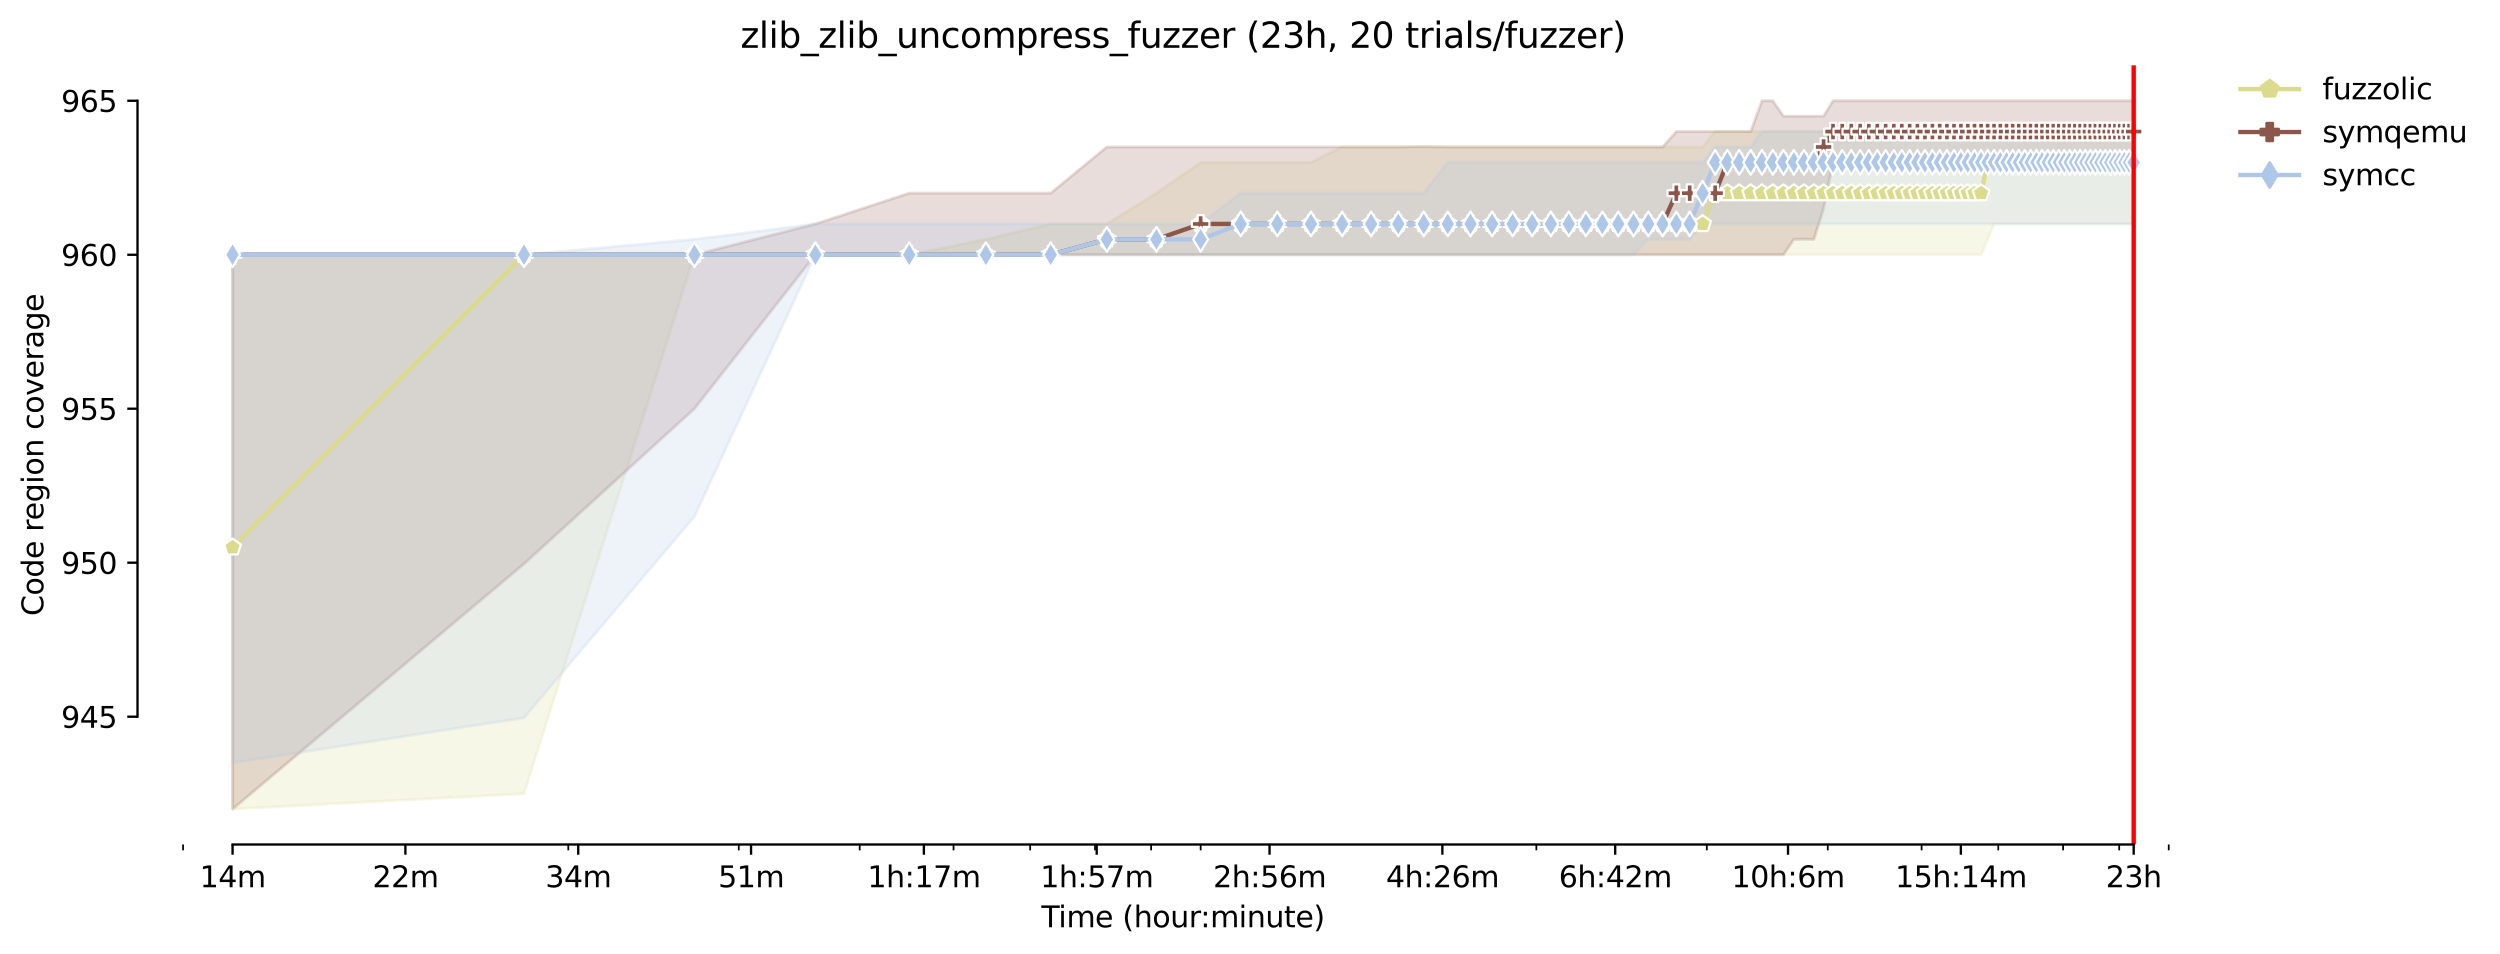 <?xml version="1.0" encoding="utf-8" standalone="no"?>
<!DOCTYPE svg PUBLIC "-//W3C//DTD SVG 1.1//EN"
  "http://www.w3.org/Graphics/SVG/1.1/DTD/svg11.dtd">
<svg xmlns:xlink="http://www.w3.org/1999/xlink" width="853.854pt" height="325.986pt" viewBox="0 0 853.854 325.986" xmlns="http://www.w3.org/2000/svg" version="1.1">
 <defs>
  <style type="text/css">*{stroke-linejoin: round; stroke-linecap: butt}</style>
 </defs>
 <g id="figure_1">
  <g id="patch_1">
   <path d="M 0 325.986 
L 853.854 325.986 
L 853.854 0 
L 0 0 
z
" style="fill: #ffffff"/>
  </g>
  <g id="axes_1">
   <g id="patch_2">
    <path d="M 46.966 288.43 
L 761.206 288.43 
L 761.206 22.318 
L 46.966 22.318 
z
" style="fill: #ffffff"/>
   </g>
   <g id="PolyCollection_1">
    <defs>
     <path id="m59c298febd" d="M 79.431 -238.981 
L 79.431 -49.652 
L 178.964 -54.911 
L 237.187 -238.981 
L 278.497 -238.981 
L 310.539 -238.981 
L 336.72 -238.981 
L 358.855 -238.981 
L 378.03 -238.981 
L 394.943 -238.981 
L 410.072 -238.981 
L 423.758 -238.981 
L 436.253 -238.981 
L 447.747 -238.981 
L 458.388 -238.981 
L 468.295 -238.981 
L 477.563 -238.981 
L 486.268 -238.981 
L 494.476 -238.981 
L 502.24 -238.981 
L 509.605 -238.981 
L 516.611 -238.981 
L 523.291 -238.981 
L 529.674 -238.981 
L 535.786 -238.981 
L 541.648 -238.981 
L 547.28 -238.981 
L 552.699 -238.981 
L 557.921 -238.981 
L 562.96 -238.981 
L 567.828 -238.981 
L 572.537 -238.981 
L 577.096 -238.981 
L 581.514 -238.981 
L 585.801 -238.981 
L 589.964 -238.981 
L 594.009 -238.981 
L 597.943 -238.981 
L 601.773 -238.981 
L 605.503 -238.981 
L 609.138 -238.981 
L 612.684 -238.981 
L 616.144 -238.981 
L 619.523 -238.981 
L 622.824 -238.981 
L 626.051 -238.981 
L 629.207 -238.981 
L 632.295 -238.981 
L 635.319 -238.981 
L 638.279 -238.981 
L 641.18 -238.981 
L 644.024 -238.981 
L 646.812 -238.981 
L 649.548 -238.981 
L 652.232 -238.981 
L 654.867 -238.981 
L 657.454 -238.981 
L 659.996 -238.981 
L 662.493 -238.981 
L 664.948 -238.981 
L 667.361 -238.981 
L 669.735 -238.981 
L 672.07 -238.981 
L 674.367 -238.981 
L 676.629 -238.981 
L 678.855 -244.24 
L 681.047 -249.499 
L 683.207 -249.499 
L 685.334 -249.499 
L 687.43 -249.499 
L 689.496 -249.499 
L 691.533 -249.499 
L 693.542 -249.499 
L 695.522 -249.499 
L 697.476 -249.499 
L 699.404 -249.499 
L 701.305 -249.499 
L 703.183 -249.499 
L 705.035 -249.499 
L 706.865 -249.499 
L 708.671 -249.499 
L 710.455 -249.499 
L 712.217 -249.499 
L 713.957 -249.499 
L 715.677 -249.499 
L 717.376 -249.499 
L 719.056 -249.499 
L 720.716 -249.499 
L 722.357 -249.499 
L 723.98 -249.499 
L 725.584 -249.499 
L 727.171 -249.499 
L 728.74 -249.499 
L 728.74 -281.054 
L 728.74 -281.054 
L 727.171 -281.054 
L 725.584 -281.054 
L 723.98 -281.054 
L 722.357 -281.054 
L 720.716 -281.054 
L 719.056 -281.054 
L 717.376 -281.054 
L 715.677 -281.054 
L 713.957 -281.054 
L 712.217 -281.054 
L 710.455 -281.054 
L 708.671 -281.054 
L 706.865 -281.054 
L 705.035 -281.054 
L 703.183 -281.054 
L 701.305 -281.054 
L 699.404 -281.054 
L 697.476 -281.054 
L 695.522 -281.054 
L 693.542 -281.054 
L 691.533 -281.054 
L 689.496 -281.054 
L 687.43 -281.054 
L 685.334 -281.054 
L 683.207 -281.054 
L 681.047 -281.054 
L 678.855 -281.054 
L 676.629 -281.054 
L 674.367 -281.054 
L 672.07 -281.054 
L 669.735 -281.054 
L 667.361 -281.054 
L 664.948 -281.054 
L 662.493 -281.054 
L 659.996 -281.054 
L 657.454 -281.054 
L 654.867 -281.054 
L 652.232 -281.054 
L 649.548 -281.054 
L 646.812 -281.054 
L 644.024 -281.054 
L 641.18 -281.054 
L 638.279 -281.054 
L 635.319 -281.054 
L 632.295 -281.054 
L 629.207 -281.054 
L 626.051 -281.054 
L 622.824 -281.054 
L 619.523 -281.054 
L 616.144 -281.054 
L 612.684 -281.054 
L 609.138 -281.054 
L 605.503 -281.054 
L 601.773 -281.054 
L 597.943 -281.054 
L 594.009 -281.054 
L 589.964 -281.054 
L 585.801 -281.054 
L 581.514 -275.795 
L 577.096 -275.795 
L 572.537 -275.795 
L 567.828 -275.795 
L 562.96 -275.795 
L 557.921 -275.795 
L 552.699 -275.795 
L 547.28 -275.795 
L 541.648 -275.795 
L 535.786 -275.795 
L 529.674 -275.795 
L 523.291 -275.795 
L 516.611 -275.795 
L 509.605 -275.795 
L 502.24 -275.795 
L 494.476 -275.795 
L 486.268 -275.795 
L 477.563 -275.795 
L 468.295 -275.795 
L 458.388 -275.795 
L 447.747 -270.536 
L 436.253 -270.536 
L 423.758 -270.536 
L 410.072 -270.536 
L 394.943 -260.017 
L 378.03 -249.499 
L 358.855 -249.499 
L 336.72 -244.24 
L 310.539 -238.981 
L 278.497 -238.981 
L 237.187 -238.981 
L 178.964 -238.981 
L 79.431 -238.981 
z
" style="stroke: #dbdb8d; stroke-opacity: 0.2"/>
    </defs>
    <g clip-path="url(#pb10c1bb8fe)">
     <use xlink:href="#m59c298febd" x="0" y="325.986" style="fill: #dbdb8d; fill-opacity: 0.2; stroke: #dbdb8d; stroke-opacity: 0.2"/>
    </g>
   </g>
   <g id="PolyCollection_2">
    <defs>
     <path id="mfd81bd32d2" d="M 79.431 -238.981 
L 79.431 -49.652 
L 178.964 -133.404 
L 237.187 -186.39 
L 278.497 -238.981 
L 310.539 -238.981 
L 336.72 -238.981 
L 358.855 -238.981 
L 378.03 -238.981 
L 394.943 -238.981 
L 410.072 -238.981 
L 423.758 -238.981 
L 436.253 -238.981 
L 447.747 -238.981 
L 458.388 -238.981 
L 468.295 -238.981 
L 477.563 -238.981 
L 486.268 -238.981 
L 494.476 -238.981 
L 502.24 -238.981 
L 509.605 -238.981 
L 516.611 -238.981 
L 523.291 -238.981 
L 529.674 -238.981 
L 535.786 -238.981 
L 541.648 -238.981 
L 547.28 -238.981 
L 552.699 -238.981 
L 557.921 -238.981 
L 562.96 -238.981 
L 567.828 -238.981 
L 572.537 -238.981 
L 577.096 -238.981 
L 581.514 -238.981 
L 585.801 -238.981 
L 589.964 -238.981 
L 594.009 -238.981 
L 597.943 -238.981 
L 601.773 -238.981 
L 605.503 -238.981 
L 609.138 -238.981 
L 612.684 -244.24 
L 616.144 -244.24 
L 619.523 -244.24 
L 622.824 -254.758 
L 626.051 -270.536 
L 629.207 -270.536 
L 632.295 -270.536 
L 635.319 -270.536 
L 638.279 -270.536 
L 641.18 -270.536 
L 644.024 -270.536 
L 646.812 -270.536 
L 649.548 -270.536 
L 652.232 -270.536 
L 654.867 -270.536 
L 657.454 -270.536 
L 659.996 -270.536 
L 662.493 -270.536 
L 664.948 -270.536 
L 667.361 -270.536 
L 669.735 -270.536 
L 672.07 -270.536 
L 674.367 -270.536 
L 676.629 -270.536 
L 678.855 -270.536 
L 681.047 -270.536 
L 683.207 -270.536 
L 685.334 -270.536 
L 687.43 -270.536 
L 689.496 -270.536 
L 691.533 -270.536 
L 693.542 -270.536 
L 695.522 -270.536 
L 697.476 -270.536 
L 699.404 -270.536 
L 701.305 -270.536 
L 703.183 -270.536 
L 705.035 -270.536 
L 706.865 -270.536 
L 708.671 -270.536 
L 710.455 -270.536 
L 712.217 -270.536 
L 713.957 -270.536 
L 715.677 -270.536 
L 717.376 -270.536 
L 719.056 -270.536 
L 720.716 -270.536 
L 722.357 -270.536 
L 723.98 -270.536 
L 725.584 -270.536 
L 727.171 -270.536 
L 728.74 -270.536 
L 728.74 -291.572 
L 728.74 -291.572 
L 727.171 -291.572 
L 725.584 -291.572 
L 723.98 -291.572 
L 722.357 -291.572 
L 720.716 -291.572 
L 719.056 -291.572 
L 717.376 -291.572 
L 715.677 -291.572 
L 713.957 -291.572 
L 712.217 -291.572 
L 710.455 -291.572 
L 708.671 -291.572 
L 706.865 -291.572 
L 705.035 -291.572 
L 703.183 -291.572 
L 701.305 -291.572 
L 699.404 -291.572 
L 697.476 -291.572 
L 695.522 -291.572 
L 693.542 -291.572 
L 691.533 -291.572 
L 689.496 -291.572 
L 687.43 -291.572 
L 685.334 -291.572 
L 683.207 -291.572 
L 681.047 -291.572 
L 678.855 -291.572 
L 676.629 -291.572 
L 674.367 -291.572 
L 672.07 -291.572 
L 669.735 -291.572 
L 667.361 -291.572 
L 664.948 -291.572 
L 662.493 -291.572 
L 659.996 -291.572 
L 657.454 -291.572 
L 654.867 -291.572 
L 652.232 -291.572 
L 649.548 -291.572 
L 646.812 -291.572 
L 644.024 -291.572 
L 641.18 -291.572 
L 638.279 -291.572 
L 635.319 -291.572 
L 632.295 -291.572 
L 629.207 -291.572 
L 626.051 -291.572 
L 622.824 -286.313 
L 619.523 -286.313 
L 616.144 -286.313 
L 612.684 -286.313 
L 609.138 -286.313 
L 605.503 -291.572 
L 601.773 -291.572 
L 597.943 -281.054 
L 594.009 -281.054 
L 589.964 -281.054 
L 585.801 -281.054 
L 581.514 -281.054 
L 577.096 -281.054 
L 572.537 -281.054 
L 567.828 -275.795 
L 562.96 -275.795 
L 557.921 -275.795 
L 552.699 -275.795 
L 547.28 -275.795 
L 541.648 -275.795 
L 535.786 -275.795 
L 529.674 -275.795 
L 523.291 -275.795 
L 516.611 -275.795 
L 509.605 -275.795 
L 502.24 -275.795 
L 494.476 -275.795 
L 486.268 -275.926 
L 477.563 -275.795 
L 468.295 -275.795 
L 458.388 -275.795 
L 447.747 -275.795 
L 436.253 -275.795 
L 423.758 -275.795 
L 410.072 -275.795 
L 394.943 -275.795 
L 378.03 -275.795 
L 358.855 -260.017 
L 336.72 -260.017 
L 310.539 -260.017 
L 278.497 -249.499 
L 237.187 -238.981 
L 178.964 -238.981 
L 79.431 -238.981 
z
" style="stroke: #8c564b; stroke-opacity: 0.2"/>
    </defs>
    <g clip-path="url(#pb10c1bb8fe)">
     <use xlink:href="#mfd81bd32d2" x="0" y="325.986" style="fill: #8c564b; fill-opacity: 0.2; stroke: #8c564b; stroke-opacity: 0.2"/>
    </g>
   </g>
   <g id="PolyCollection_3">
    <defs>
     <path id="mf9d4142105" d="M 79.431 -238.981 
L 79.431 -65.43 
L 178.964 -80.813 
L 237.187 -149.576 
L 278.497 -238.981 
L 310.539 -238.981 
L 336.72 -238.981 
L 358.855 -238.981 
L 378.03 -238.981 
L 394.943 -238.981 
L 410.072 -238.981 
L 423.758 -238.981 
L 436.253 -238.981 
L 447.747 -238.981 
L 458.388 -238.981 
L 468.295 -238.981 
L 477.563 -238.981 
L 486.268 -238.981 
L 494.476 -238.981 
L 502.24 -238.981 
L 509.605 -238.981 
L 516.611 -238.981 
L 523.291 -238.981 
L 529.674 -238.981 
L 535.786 -238.981 
L 541.648 -238.981 
L 547.28 -238.981 
L 552.699 -238.981 
L 557.921 -238.981 
L 562.96 -244.24 
L 567.828 -244.24 
L 572.537 -244.24 
L 577.096 -244.24 
L 581.514 -249.499 
L 585.801 -249.499 
L 589.964 -249.499 
L 594.009 -249.499 
L 597.943 -249.499 
L 601.773 -249.499 
L 605.503 -249.499 
L 609.138 -249.499 
L 612.684 -249.499 
L 616.144 -249.499 
L 619.523 -249.499 
L 622.824 -249.499 
L 626.051 -249.499 
L 629.207 -249.499 
L 632.295 -249.499 
L 635.319 -249.499 
L 638.279 -249.499 
L 641.18 -249.499 
L 644.024 -249.499 
L 646.812 -249.499 
L 649.548 -249.499 
L 652.232 -249.499 
L 654.867 -249.499 
L 657.454 -249.499 
L 659.996 -249.499 
L 662.493 -249.499 
L 664.948 -249.499 
L 667.361 -249.499 
L 669.735 -249.499 
L 672.07 -249.499 
L 674.367 -249.499 
L 676.629 -249.499 
L 678.855 -249.499 
L 681.047 -249.499 
L 683.207 -249.499 
L 685.334 -249.499 
L 687.43 -249.499 
L 689.496 -249.499 
L 691.533 -249.499 
L 693.542 -249.499 
L 695.522 -249.499 
L 697.476 -249.499 
L 699.404 -249.499 
L 701.305 -249.499 
L 703.183 -249.499 
L 705.035 -249.499 
L 706.865 -249.499 
L 708.671 -249.499 
L 710.455 -249.499 
L 712.217 -249.499 
L 713.957 -249.499 
L 715.677 -249.499 
L 717.376 -249.499 
L 719.056 -249.499 
L 720.716 -249.499 
L 722.357 -249.499 
L 723.98 -249.499 
L 725.584 -249.499 
L 727.171 -249.499 
L 728.74 -249.499 
L 728.74 -281.054 
L 728.74 -281.054 
L 727.171 -281.054 
L 725.584 -281.054 
L 723.98 -281.054 
L 722.357 -281.054 
L 720.716 -281.054 
L 719.056 -281.054 
L 717.376 -281.054 
L 715.677 -281.054 
L 713.957 -281.054 
L 712.217 -281.054 
L 710.455 -281.054 
L 708.671 -281.054 
L 706.865 -281.054 
L 705.035 -281.054 
L 703.183 -281.054 
L 701.305 -281.054 
L 699.404 -281.054 
L 697.476 -281.054 
L 695.522 -281.054 
L 693.542 -281.054 
L 691.533 -281.054 
L 689.496 -281.054 
L 687.43 -281.054 
L 685.334 -281.054 
L 683.207 -281.054 
L 681.047 -281.054 
L 678.855 -281.054 
L 676.629 -281.054 
L 674.367 -281.054 
L 672.07 -281.054 
L 669.735 -281.054 
L 667.361 -281.054 
L 664.948 -281.054 
L 662.493 -281.054 
L 659.996 -281.054 
L 657.454 -281.054 
L 654.867 -281.054 
L 652.232 -281.054 
L 649.548 -281.054 
L 646.812 -281.054 
L 644.024 -281.054 
L 641.18 -281.054 
L 638.279 -281.054 
L 635.319 -281.054 
L 632.295 -281.054 
L 629.207 -281.054 
L 626.051 -281.054 
L 622.824 -281.054 
L 619.523 -281.054 
L 616.144 -281.054 
L 612.684 -281.054 
L 609.138 -281.054 
L 605.503 -281.054 
L 601.773 -281.054 
L 597.943 -275.795 
L 594.009 -275.795 
L 589.964 -275.795 
L 585.801 -275.795 
L 581.514 -270.536 
L 577.096 -270.536 
L 572.537 -270.536 
L 567.828 -270.536 
L 562.96 -270.536 
L 557.921 -270.536 
L 552.699 -270.536 
L 547.28 -270.536 
L 541.648 -270.536 
L 535.786 -270.536 
L 529.674 -270.536 
L 523.291 -270.536 
L 516.611 -270.536 
L 509.605 -270.536 
L 502.24 -270.536 
L 494.476 -270.536 
L 486.268 -260.017 
L 477.563 -260.017 
L 468.295 -260.017 
L 458.388 -260.017 
L 447.747 -260.017 
L 436.253 -260.017 
L 423.758 -260.017 
L 410.072 -249.499 
L 394.943 -249.499 
L 378.03 -249.499 
L 358.855 -249.499 
L 336.72 -249.499 
L 310.539 -249.499 
L 278.497 -249.499 
L 237.187 -244.24 
L 178.964 -238.981 
L 79.431 -238.981 
z
" style="stroke: #aec7e8; stroke-opacity: 0.2"/>
    </defs>
    <g clip-path="url(#pb10c1bb8fe)">
     <use xlink:href="#mf9d4142105" x="0" y="325.986" style="fill: #aec7e8; fill-opacity: 0.2; stroke: #aec7e8; stroke-opacity: 0.2"/>
    </g>
   </g>
   <g id="matplotlib.axis_1">
    <g id="xtick_1">
     <g id="line2d_1">
      <defs>
       <path id="mb8663283d6" d="M 0 0 
L 0 3.5 
" style="stroke: #000000; stroke-width: 0.8"/>
      </defs>
      <g>
       <use xlink:href="#mb8663283d6" x="79.431" y="288.43" style="stroke: #000000; stroke-width: 0.8"/>
      </g>
     </g>
     <g id="text_1">
      <!-- 14m -->
      <g transform="translate(68.198 303.029)scale(0.1 -0.1)">
       <defs>
        <path id="DejaVuSans-31" d="M 794 531 
L 1825 531 
L 1825 4091 
L 703 3866 
L 703 4441 
L 1819 4666 
L 2450 4666 
L 2450 531 
L 3481 531 
L 3481 0 
L 794 0 
L 794 531 
z
" transform="scale(0.016)"/>
        <path id="DejaVuSans-34" d="M 2419 4116 
L 825 1625 
L 2419 1625 
L 2419 4116 
z
M 2253 4666 
L 3047 4666 
L 3047 1625 
L 3713 1625 
L 3713 1100 
L 3047 1100 
L 3047 0 
L 2419 0 
L 2419 1100 
L 313 1100 
L 313 1709 
L 2253 4666 
z
" transform="scale(0.016)"/>
        <path id="DejaVuSans-6d" d="M 3328 2828 
Q 3544 3216 3844 3400 
Q 4144 3584 4550 3584 
Q 5097 3584 5394 3201 
Q 5691 2819 5691 2113 
L 5691 0 
L 5113 0 
L 5113 2094 
Q 5113 2597 4934 2840 
Q 4756 3084 4391 3084 
Q 3944 3084 3684 2787 
Q 3425 2491 3425 1978 
L 3425 0 
L 2847 0 
L 2847 2094 
Q 2847 2600 2669 2842 
Q 2491 3084 2119 3084 
Q 1678 3084 1418 2786 
Q 1159 2488 1159 1978 
L 1159 0 
L 581 0 
L 581 3500 
L 1159 3500 
L 1159 2956 
Q 1356 3278 1631 3431 
Q 1906 3584 2284 3584 
Q 2666 3584 2933 3390 
Q 3200 3197 3328 2828 
z
" transform="scale(0.016)"/>
       </defs>
       <use xlink:href="#DejaVuSans-31"/>
       <use xlink:href="#DejaVuSans-34" x="63.623"/>
       <use xlink:href="#DejaVuSans-6d" x="127.246"/>
      </g>
     </g>
    </g>
    <g id="xtick_2">
     <g id="line2d_2">
      <g>
       <use xlink:href="#mb8663283d6" x="138.459" y="288.43" style="stroke: #000000; stroke-width: 0.8"/>
      </g>
     </g>
     <g id="text_2">
      <!-- 22m -->
      <g transform="translate(127.227 303.029)scale(0.1 -0.1)">
       <defs>
        <path id="DejaVuSans-32" d="M 1228 531 
L 3431 531 
L 3431 0 
L 469 0 
L 469 531 
Q 828 903 1448 1529 
Q 2069 2156 2228 2338 
Q 2531 2678 2651 2914 
Q 2772 3150 2772 3378 
Q 2772 3750 2511 3984 
Q 2250 4219 1831 4219 
Q 1534 4219 1204 4116 
Q 875 4013 500 3803 
L 500 4441 
Q 881 4594 1212 4672 
Q 1544 4750 1819 4750 
Q 2544 4750 2975 4387 
Q 3406 4025 3406 3419 
Q 3406 3131 3298 2873 
Q 3191 2616 2906 2266 
Q 2828 2175 2409 1742 
Q 1991 1309 1228 531 
z
" transform="scale(0.016)"/>
       </defs>
       <use xlink:href="#DejaVuSans-32"/>
       <use xlink:href="#DejaVuSans-32" x="63.623"/>
       <use xlink:href="#DejaVuSans-6d" x="127.246"/>
      </g>
     </g>
    </g>
    <g id="xtick_3">
     <g id="line2d_3">
      <g>
       <use xlink:href="#mb8663283d6" x="197.488" y="288.43" style="stroke: #000000; stroke-width: 0.8"/>
      </g>
     </g>
     <g id="text_3">
      <!-- 34m -->
      <g transform="translate(186.255 303.029)scale(0.1 -0.1)">
       <defs>
        <path id="DejaVuSans-33" d="M 2597 2516 
Q 3050 2419 3304 2112 
Q 3559 1806 3559 1356 
Q 3559 666 3084 287 
Q 2609 -91 1734 -91 
Q 1441 -91 1130 -33 
Q 819 25 488 141 
L 488 750 
Q 750 597 1062 519 
Q 1375 441 1716 441 
Q 2309 441 2620 675 
Q 2931 909 2931 1356 
Q 2931 1769 2642 2001 
Q 2353 2234 1838 2234 
L 1294 2234 
L 1294 2753 
L 1863 2753 
Q 2328 2753 2575 2939 
Q 2822 3125 2822 3475 
Q 2822 3834 2567 4026 
Q 2313 4219 1838 4219 
Q 1578 4219 1281 4162 
Q 984 4106 628 3988 
L 628 4550 
Q 988 4650 1302 4700 
Q 1616 4750 1894 4750 
Q 2613 4750 3031 4423 
Q 3450 4097 3450 3541 
Q 3450 3153 3228 2886 
Q 3006 2619 2597 2516 
z
" transform="scale(0.016)"/>
       </defs>
       <use xlink:href="#DejaVuSans-33"/>
       <use xlink:href="#DejaVuSans-34" x="63.623"/>
       <use xlink:href="#DejaVuSans-6d" x="127.246"/>
      </g>
     </g>
    </g>
    <g id="xtick_4">
     <g id="line2d_4">
      <g>
       <use xlink:href="#mb8663283d6" x="256.516" y="288.43" style="stroke: #000000; stroke-width: 0.8"/>
      </g>
     </g>
     <g id="text_4">
      <!-- 51m -->
      <g transform="translate(245.283 303.029)scale(0.1 -0.1)">
       <defs>
        <path id="DejaVuSans-35" d="M 691 4666 
L 3169 4666 
L 3169 4134 
L 1269 4134 
L 1269 2991 
Q 1406 3038 1543 3061 
Q 1681 3084 1819 3084 
Q 2600 3084 3056 2656 
Q 3513 2228 3513 1497 
Q 3513 744 3044 326 
Q 2575 -91 1722 -91 
Q 1428 -91 1123 -41 
Q 819 9 494 109 
L 494 744 
Q 775 591 1075 516 
Q 1375 441 1709 441 
Q 2250 441 2565 725 
Q 2881 1009 2881 1497 
Q 2881 1984 2565 2268 
Q 2250 2553 1709 2553 
Q 1456 2553 1204 2497 
Q 953 2441 691 2322 
L 691 4666 
z
" transform="scale(0.016)"/>
       </defs>
       <use xlink:href="#DejaVuSans-35"/>
       <use xlink:href="#DejaVuSans-31" x="63.623"/>
       <use xlink:href="#DejaVuSans-6d" x="127.246"/>
      </g>
     </g>
    </g>
    <g id="xtick_5">
     <g id="line2d_5">
      <g>
       <use xlink:href="#mb8663283d6" x="315.544" y="288.43" style="stroke: #000000; stroke-width: 0.8"/>
      </g>
     </g>
     <g id="text_5">
      <!-- 1h:17m -->
      <g transform="translate(296.277 303.029)scale(0.1 -0.1)">
       <defs>
        <path id="DejaVuSans-68" d="M 3513 2113 
L 3513 0 
L 2938 0 
L 2938 2094 
Q 2938 2591 2744 2837 
Q 2550 3084 2163 3084 
Q 1697 3084 1428 2787 
Q 1159 2491 1159 1978 
L 1159 0 
L 581 0 
L 581 4863 
L 1159 4863 
L 1159 2956 
Q 1366 3272 1645 3428 
Q 1925 3584 2291 3584 
Q 2894 3584 3203 3211 
Q 3513 2838 3513 2113 
z
" transform="scale(0.016)"/>
        <path id="DejaVuSans-3a" d="M 750 794 
L 1409 794 
L 1409 0 
L 750 0 
L 750 794 
z
M 750 3309 
L 1409 3309 
L 1409 2516 
L 750 2516 
L 750 3309 
z
" transform="scale(0.016)"/>
        <path id="DejaVuSans-37" d="M 525 4666 
L 3525 4666 
L 3525 4397 
L 1831 0 
L 1172 0 
L 2766 4134 
L 525 4134 
L 525 4666 
z
" transform="scale(0.016)"/>
       </defs>
       <use xlink:href="#DejaVuSans-31"/>
       <use xlink:href="#DejaVuSans-68" x="63.623"/>
       <use xlink:href="#DejaVuSans-3a" x="127.002"/>
       <use xlink:href="#DejaVuSans-31" x="160.693"/>
       <use xlink:href="#DejaVuSans-37" x="224.316"/>
       <use xlink:href="#DejaVuSans-6d" x="287.939"/>
      </g>
     </g>
    </g>
    <g id="xtick_6">
     <g id="line2d_6">
      <g>
       <use xlink:href="#mb8663283d6" x="374.572" y="288.43" style="stroke: #000000; stroke-width: 0.8"/>
      </g>
     </g>
     <g id="text_6">
      <!-- 1h:57m -->
      <g transform="translate(355.305 303.029)scale(0.1 -0.1)">
       <use xlink:href="#DejaVuSans-31"/>
       <use xlink:href="#DejaVuSans-68" x="63.623"/>
       <use xlink:href="#DejaVuSans-3a" x="127.002"/>
       <use xlink:href="#DejaVuSans-35" x="160.693"/>
       <use xlink:href="#DejaVuSans-37" x="224.316"/>
       <use xlink:href="#DejaVuSans-6d" x="287.939"/>
      </g>
     </g>
    </g>
    <g id="xtick_7">
     <g id="line2d_7">
      <g>
       <use xlink:href="#mb8663283d6" x="433.601" y="288.43" style="stroke: #000000; stroke-width: 0.8"/>
      </g>
     </g>
     <g id="text_7">
      <!-- 2h:56m -->
      <g transform="translate(414.333 303.029)scale(0.1 -0.1)">
       <defs>
        <path id="DejaVuSans-36" d="M 2113 2584 
Q 1688 2584 1439 2293 
Q 1191 2003 1191 1497 
Q 1191 994 1439 701 
Q 1688 409 2113 409 
Q 2538 409 2786 701 
Q 3034 994 3034 1497 
Q 3034 2003 2786 2293 
Q 2538 2584 2113 2584 
z
M 3366 4563 
L 3366 3988 
Q 3128 4100 2886 4159 
Q 2644 4219 2406 4219 
Q 1781 4219 1451 3797 
Q 1122 3375 1075 2522 
Q 1259 2794 1537 2939 
Q 1816 3084 2150 3084 
Q 2853 3084 3261 2657 
Q 3669 2231 3669 1497 
Q 3669 778 3244 343 
Q 2819 -91 2113 -91 
Q 1303 -91 875 529 
Q 447 1150 447 2328 
Q 447 3434 972 4092 
Q 1497 4750 2381 4750 
Q 2619 4750 2861 4703 
Q 3103 4656 3366 4563 
z
" transform="scale(0.016)"/>
       </defs>
       <use xlink:href="#DejaVuSans-32"/>
       <use xlink:href="#DejaVuSans-68" x="63.623"/>
       <use xlink:href="#DejaVuSans-3a" x="127.002"/>
       <use xlink:href="#DejaVuSans-35" x="160.693"/>
       <use xlink:href="#DejaVuSans-36" x="224.316"/>
       <use xlink:href="#DejaVuSans-6d" x="287.939"/>
      </g>
     </g>
    </g>
    <g id="xtick_8">
     <g id="line2d_8">
      <g>
       <use xlink:href="#mb8663283d6" x="492.629" y="288.43" style="stroke: #000000; stroke-width: 0.8"/>
      </g>
     </g>
     <g id="text_8">
      <!-- 4h:26m -->
      <g transform="translate(473.362 303.029)scale(0.1 -0.1)">
       <use xlink:href="#DejaVuSans-34"/>
       <use xlink:href="#DejaVuSans-68" x="63.623"/>
       <use xlink:href="#DejaVuSans-3a" x="127.002"/>
       <use xlink:href="#DejaVuSans-32" x="160.693"/>
       <use xlink:href="#DejaVuSans-36" x="224.316"/>
       <use xlink:href="#DejaVuSans-6d" x="287.939"/>
      </g>
     </g>
    </g>
    <g id="xtick_9">
     <g id="line2d_9">
      <g>
       <use xlink:href="#mb8663283d6" x="551.657" y="288.43" style="stroke: #000000; stroke-width: 0.8"/>
      </g>
     </g>
     <g id="text_9">
      <!-- 6h:42m -->
      <g transform="translate(532.39 303.029)scale(0.1 -0.1)">
       <use xlink:href="#DejaVuSans-36"/>
       <use xlink:href="#DejaVuSans-68" x="63.623"/>
       <use xlink:href="#DejaVuSans-3a" x="127.002"/>
       <use xlink:href="#DejaVuSans-34" x="160.693"/>
       <use xlink:href="#DejaVuSans-32" x="224.316"/>
       <use xlink:href="#DejaVuSans-6d" x="287.939"/>
      </g>
     </g>
    </g>
    <g id="xtick_10">
     <g id="line2d_10">
      <g>
       <use xlink:href="#mb8663283d6" x="610.685" y="288.43" style="stroke: #000000; stroke-width: 0.8"/>
      </g>
     </g>
     <g id="text_10">
      <!-- 10h:6m -->
      <g transform="translate(591.418 303.029)scale(0.1 -0.1)">
       <defs>
        <path id="DejaVuSans-30" d="M 2034 4250 
Q 1547 4250 1301 3770 
Q 1056 3291 1056 2328 
Q 1056 1369 1301 889 
Q 1547 409 2034 409 
Q 2525 409 2770 889 
Q 3016 1369 3016 2328 
Q 3016 3291 2770 3770 
Q 2525 4250 2034 4250 
z
M 2034 4750 
Q 2819 4750 3233 4129 
Q 3647 3509 3647 2328 
Q 3647 1150 3233 529 
Q 2819 -91 2034 -91 
Q 1250 -91 836 529 
Q 422 1150 422 2328 
Q 422 3509 836 4129 
Q 1250 4750 2034 4750 
z
" transform="scale(0.016)"/>
       </defs>
       <use xlink:href="#DejaVuSans-31"/>
       <use xlink:href="#DejaVuSans-30" x="63.623"/>
       <use xlink:href="#DejaVuSans-68" x="127.246"/>
       <use xlink:href="#DejaVuSans-3a" x="190.625"/>
       <use xlink:href="#DejaVuSans-36" x="224.316"/>
       <use xlink:href="#DejaVuSans-6d" x="287.939"/>
      </g>
     </g>
    </g>
    <g id="xtick_11">
     <g id="line2d_11">
      <g>
       <use xlink:href="#mb8663283d6" x="669.714" y="288.43" style="stroke: #000000; stroke-width: 0.8"/>
      </g>
     </g>
     <g id="text_11">
      <!-- 15h:14m -->
      <g transform="translate(647.265 303.029)scale(0.1 -0.1)">
       <use xlink:href="#DejaVuSans-31"/>
       <use xlink:href="#DejaVuSans-35" x="63.623"/>
       <use xlink:href="#DejaVuSans-68" x="127.246"/>
       <use xlink:href="#DejaVuSans-3a" x="190.625"/>
       <use xlink:href="#DejaVuSans-31" x="224.316"/>
       <use xlink:href="#DejaVuSans-34" x="287.939"/>
       <use xlink:href="#DejaVuSans-6d" x="351.562"/>
      </g>
     </g>
    </g>
    <g id="xtick_12">
     <g id="line2d_12">
      <g>
       <use xlink:href="#mb8663283d6" x="728.742" y="288.43" style="stroke: #000000; stroke-width: 0.8"/>
      </g>
     </g>
     <g id="text_12">
      <!-- 23h -->
      <g transform="translate(719.211 303.029)scale(0.1 -0.1)">
       <use xlink:href="#DejaVuSans-32"/>
       <use xlink:href="#DejaVuSans-33" x="63.623"/>
       <use xlink:href="#DejaVuSans-68" x="127.246"/>
      </g>
     </g>
    </g>
    <g id="xtick_13">
     <g id="line2d_13">
      <defs>
       <path id="m3efe18f2ab" d="M 0 0 
L 0 2 
" style="stroke: #000000; stroke-width: 0.6"/>
      </defs>
      <g>
       <use xlink:href="#m3efe18f2ab" x="62.518" y="288.43" style="stroke: #000000; stroke-width: 0.6"/>
      </g>
     </g>
    </g>
    <g id="xtick_14">
     <g id="line2d_14">
      <g>
       <use xlink:href="#m3efe18f2ab" x="194.093" y="288.43" style="stroke: #000000; stroke-width: 0.6"/>
      </g>
     </g>
    </g>
    <g id="xtick_15">
     <g id="line2d_15">
      <g>
       <use xlink:href="#m3efe18f2ab" x="252.316" y="288.43" style="stroke: #000000; stroke-width: 0.6"/>
      </g>
     </g>
    </g>
    <g id="xtick_16">
     <g id="line2d_16">
      <g>
       <use xlink:href="#m3efe18f2ab" x="293.626" y="288.43" style="stroke: #000000; stroke-width: 0.6"/>
      </g>
     </g>
    </g>
    <g id="xtick_17">
     <g id="line2d_17">
      <g>
       <use xlink:href="#m3efe18f2ab" x="325.669" y="288.43" style="stroke: #000000; stroke-width: 0.6"/>
      </g>
     </g>
    </g>
    <g id="xtick_18">
     <g id="line2d_18">
      <g>
       <use xlink:href="#m3efe18f2ab" x="351.849" y="288.43" style="stroke: #000000; stroke-width: 0.6"/>
      </g>
     </g>
    </g>
    <g id="xtick_19">
     <g id="line2d_19">
      <g>
       <use xlink:href="#m3efe18f2ab" x="373.985" y="288.43" style="stroke: #000000; stroke-width: 0.6"/>
      </g>
     </g>
    </g>
    <g id="xtick_20">
     <g id="line2d_20">
      <g>
       <use xlink:href="#m3efe18f2ab" x="393.159" y="288.43" style="stroke: #000000; stroke-width: 0.6"/>
      </g>
     </g>
    </g>
    <g id="xtick_21">
     <g id="line2d_21">
      <g>
       <use xlink:href="#m3efe18f2ab" x="410.072" y="288.43" style="stroke: #000000; stroke-width: 0.6"/>
      </g>
     </g>
    </g>
    <g id="xtick_22">
     <g id="line2d_22">
      <g>
       <use xlink:href="#m3efe18f2ab" x="524.734" y="288.43" style="stroke: #000000; stroke-width: 0.6"/>
      </g>
     </g>
    </g>
    <g id="xtick_23">
     <g id="line2d_23">
      <g>
       <use xlink:href="#m3efe18f2ab" x="582.957" y="288.43" style="stroke: #000000; stroke-width: 0.6"/>
      </g>
     </g>
    </g>
    <g id="xtick_24">
     <g id="line2d_24">
      <g>
       <use xlink:href="#m3efe18f2ab" x="624.267" y="288.43" style="stroke: #000000; stroke-width: 0.6"/>
      </g>
     </g>
    </g>
    <g id="xtick_25">
     <g id="line2d_25">
      <g>
       <use xlink:href="#m3efe18f2ab" x="656.31" y="288.43" style="stroke: #000000; stroke-width: 0.6"/>
      </g>
     </g>
    </g>
    <g id="xtick_26">
     <g id="line2d_26">
      <g>
       <use xlink:href="#m3efe18f2ab" x="682.49" y="288.43" style="stroke: #000000; stroke-width: 0.6"/>
      </g>
     </g>
    </g>
    <g id="xtick_27">
     <g id="line2d_27">
      <g>
       <use xlink:href="#m3efe18f2ab" x="704.626" y="288.43" style="stroke: #000000; stroke-width: 0.6"/>
      </g>
     </g>
    </g>
    <g id="xtick_28">
     <g id="line2d_28">
      <g>
       <use xlink:href="#m3efe18f2ab" x="723.8" y="288.43" style="stroke: #000000; stroke-width: 0.6"/>
      </g>
     </g>
    </g>
    <g id="xtick_29">
     <g id="line2d_29">
      <g>
       <use xlink:href="#m3efe18f2ab" x="740.713" y="288.43" style="stroke: #000000; stroke-width: 0.6"/>
      </g>
     </g>
    </g>
    <g id="text_13">
     <!-- Time (hour:minute) -->
     <g transform="translate(355.679 316.707)scale(0.1 -0.1)">
      <defs>
       <path id="DejaVuSans-54" d="M -19 4666 
L 3928 4666 
L 3928 4134 
L 2272 4134 
L 2272 0 
L 1638 0 
L 1638 4134 
L -19 4134 
L -19 4666 
z
" transform="scale(0.016)"/>
       <path id="DejaVuSans-69" d="M 603 3500 
L 1178 3500 
L 1178 0 
L 603 0 
L 603 3500 
z
M 603 4863 
L 1178 4863 
L 1178 4134 
L 603 4134 
L 603 4863 
z
" transform="scale(0.016)"/>
       <path id="DejaVuSans-65" d="M 3597 1894 
L 3597 1613 
L 953 1613 
Q 991 1019 1311 708 
Q 1631 397 2203 397 
Q 2534 397 2845 478 
Q 3156 559 3463 722 
L 3463 178 
Q 3153 47 2828 -22 
Q 2503 -91 2169 -91 
Q 1331 -91 842 396 
Q 353 884 353 1716 
Q 353 2575 817 3079 
Q 1281 3584 2069 3584 
Q 2775 3584 3186 3129 
Q 3597 2675 3597 1894 
z
M 3022 2063 
Q 3016 2534 2758 2815 
Q 2500 3097 2075 3097 
Q 1594 3097 1305 2825 
Q 1016 2553 972 2059 
L 3022 2063 
z
" transform="scale(0.016)"/>
       <path id="DejaVuSans-20" transform="scale(0.016)"/>
       <path id="DejaVuSans-28" d="M 1984 4856 
Q 1566 4138 1362 3434 
Q 1159 2731 1159 2009 
Q 1159 1288 1364 580 
Q 1569 -128 1984 -844 
L 1484 -844 
Q 1016 -109 783 600 
Q 550 1309 550 2009 
Q 550 2706 781 3412 
Q 1013 4119 1484 4856 
L 1984 4856 
z
" transform="scale(0.016)"/>
       <path id="DejaVuSans-6f" d="M 1959 3097 
Q 1497 3097 1228 2736 
Q 959 2375 959 1747 
Q 959 1119 1226 758 
Q 1494 397 1959 397 
Q 2419 397 2687 759 
Q 2956 1122 2956 1747 
Q 2956 2369 2687 2733 
Q 2419 3097 1959 3097 
z
M 1959 3584 
Q 2709 3584 3137 3096 
Q 3566 2609 3566 1747 
Q 3566 888 3137 398 
Q 2709 -91 1959 -91 
Q 1206 -91 779 398 
Q 353 888 353 1747 
Q 353 2609 779 3096 
Q 1206 3584 1959 3584 
z
" transform="scale(0.016)"/>
       <path id="DejaVuSans-75" d="M 544 1381 
L 544 3500 
L 1119 3500 
L 1119 1403 
Q 1119 906 1312 657 
Q 1506 409 1894 409 
Q 2359 409 2629 706 
Q 2900 1003 2900 1516 
L 2900 3500 
L 3475 3500 
L 3475 0 
L 2900 0 
L 2900 538 
Q 2691 219 2414 64 
Q 2138 -91 1772 -91 
Q 1169 -91 856 284 
Q 544 659 544 1381 
z
M 1991 3584 
L 1991 3584 
z
" transform="scale(0.016)"/>
       <path id="DejaVuSans-72" d="M 2631 2963 
Q 2534 3019 2420 3045 
Q 2306 3072 2169 3072 
Q 1681 3072 1420 2755 
Q 1159 2438 1159 1844 
L 1159 0 
L 581 0 
L 581 3500 
L 1159 3500 
L 1159 2956 
Q 1341 3275 1631 3429 
Q 1922 3584 2338 3584 
Q 2397 3584 2469 3576 
Q 2541 3569 2628 3553 
L 2631 2963 
z
" transform="scale(0.016)"/>
       <path id="DejaVuSans-6e" d="M 3513 2113 
L 3513 0 
L 2938 0 
L 2938 2094 
Q 2938 2591 2744 2837 
Q 2550 3084 2163 3084 
Q 1697 3084 1428 2787 
Q 1159 2491 1159 1978 
L 1159 0 
L 581 0 
L 581 3500 
L 1159 3500 
L 1159 2956 
Q 1366 3272 1645 3428 
Q 1925 3584 2291 3584 
Q 2894 3584 3203 3211 
Q 3513 2838 3513 2113 
z
" transform="scale(0.016)"/>
       <path id="DejaVuSans-74" d="M 1172 4494 
L 1172 3500 
L 2356 3500 
L 2356 3053 
L 1172 3053 
L 1172 1153 
Q 1172 725 1289 603 
Q 1406 481 1766 481 
L 2356 481 
L 2356 0 
L 1766 0 
Q 1100 0 847 248 
Q 594 497 594 1153 
L 594 3053 
L 172 3053 
L 172 3500 
L 594 3500 
L 594 4494 
L 1172 4494 
z
" transform="scale(0.016)"/>
       <path id="DejaVuSans-29" d="M 513 4856 
L 1013 4856 
Q 1481 4119 1714 3412 
Q 1947 2706 1947 2009 
Q 1947 1309 1714 600 
Q 1481 -109 1013 -844 
L 513 -844 
Q 928 -128 1133 580 
Q 1338 1288 1338 2009 
Q 1338 2731 1133 3434 
Q 928 4138 513 4856 
z
" transform="scale(0.016)"/>
      </defs>
      <use xlink:href="#DejaVuSans-54"/>
      <use xlink:href="#DejaVuSans-69" x="57.959"/>
      <use xlink:href="#DejaVuSans-6d" x="85.742"/>
      <use xlink:href="#DejaVuSans-65" x="183.154"/>
      <use xlink:href="#DejaVuSans-20" x="244.678"/>
      <use xlink:href="#DejaVuSans-28" x="276.465"/>
      <use xlink:href="#DejaVuSans-68" x="315.479"/>
      <use xlink:href="#DejaVuSans-6f" x="378.857"/>
      <use xlink:href="#DejaVuSans-75" x="440.039"/>
      <use xlink:href="#DejaVuSans-72" x="503.418"/>
      <use xlink:href="#DejaVuSans-3a" x="542.781"/>
      <use xlink:href="#DejaVuSans-6d" x="576.473"/>
      <use xlink:href="#DejaVuSans-69" x="673.885"/>
      <use xlink:href="#DejaVuSans-6e" x="701.668"/>
      <use xlink:href="#DejaVuSans-75" x="765.047"/>
      <use xlink:href="#DejaVuSans-74" x="828.426"/>
      <use xlink:href="#DejaVuSans-65" x="867.635"/>
      <use xlink:href="#DejaVuSans-29" x="929.158"/>
     </g>
    </g>
   </g>
   <g id="matplotlib.axis_2">
    <g id="ytick_1">
     <g id="line2d_30">
      <defs>
       <path id="mdd2eda1095" d="M 0 0 
L -3.5 0 
" style="stroke: #000000; stroke-width: 0.8"/>
      </defs>
      <g>
       <use xlink:href="#mdd2eda1095" x="46.966" y="244.779" style="stroke: #000000; stroke-width: 0.8"/>
      </g>
     </g>
     <g id="text_14">
      <!-- 945 -->
      <g transform="translate(20.878 248.579)scale(0.1 -0.1)">
       <defs>
        <path id="DejaVuSans-39" d="M 703 97 
L 703 672 
Q 941 559 1184 500 
Q 1428 441 1663 441 
Q 2288 441 2617 861 
Q 2947 1281 2994 2138 
Q 2813 1869 2534 1725 
Q 2256 1581 1919 1581 
Q 1219 1581 811 2004 
Q 403 2428 403 3163 
Q 403 3881 828 4315 
Q 1253 4750 1959 4750 
Q 2769 4750 3195 4129 
Q 3622 3509 3622 2328 
Q 3622 1225 3098 567 
Q 2575 -91 1691 -91 
Q 1453 -91 1209 -44 
Q 966 3 703 97 
z
M 1959 2075 
Q 2384 2075 2632 2365 
Q 2881 2656 2881 3163 
Q 2881 3666 2632 3958 
Q 2384 4250 1959 4250 
Q 1534 4250 1286 3958 
Q 1038 3666 1038 3163 
Q 1038 2656 1286 2365 
Q 1534 2075 1959 2075 
z
" transform="scale(0.016)"/>
       </defs>
       <use xlink:href="#DejaVuSans-39"/>
       <use xlink:href="#DejaVuSans-34" x="63.623"/>
       <use xlink:href="#DejaVuSans-35" x="127.246"/>
      </g>
     </g>
    </g>
    <g id="ytick_2">
     <g id="line2d_31">
      <g>
       <use xlink:href="#mdd2eda1095" x="46.966" y="192.188" style="stroke: #000000; stroke-width: 0.8"/>
      </g>
     </g>
     <g id="text_15">
      <!-- 950 -->
      <g transform="translate(20.878 195.987)scale(0.1 -0.1)">
       <use xlink:href="#DejaVuSans-39"/>
       <use xlink:href="#DejaVuSans-35" x="63.623"/>
       <use xlink:href="#DejaVuSans-30" x="127.246"/>
      </g>
     </g>
    </g>
    <g id="ytick_3">
     <g id="line2d_32">
      <g>
       <use xlink:href="#mdd2eda1095" x="46.966" y="139.597" style="stroke: #000000; stroke-width: 0.8"/>
      </g>
     </g>
     <g id="text_16">
      <!-- 955 -->
      <g transform="translate(20.878 143.396)scale(0.1 -0.1)">
       <use xlink:href="#DejaVuSans-39"/>
       <use xlink:href="#DejaVuSans-35" x="63.623"/>
       <use xlink:href="#DejaVuSans-35" x="127.246"/>
      </g>
     </g>
    </g>
    <g id="ytick_4">
     <g id="line2d_33">
      <g>
       <use xlink:href="#mdd2eda1095" x="46.966" y="87.005" style="stroke: #000000; stroke-width: 0.8"/>
      </g>
     </g>
     <g id="text_17">
      <!-- 960 -->
      <g transform="translate(20.878 90.805)scale(0.1 -0.1)">
       <use xlink:href="#DejaVuSans-39"/>
       <use xlink:href="#DejaVuSans-36" x="63.623"/>
       <use xlink:href="#DejaVuSans-30" x="127.246"/>
      </g>
     </g>
    </g>
    <g id="ytick_5">
     <g id="line2d_34">
      <g>
       <use xlink:href="#mdd2eda1095" x="46.966" y="34.414" style="stroke: #000000; stroke-width: 0.8"/>
      </g>
     </g>
     <g id="text_18">
      <!-- 965 -->
      <g transform="translate(20.878 38.213)scale(0.1 -0.1)">
       <use xlink:href="#DejaVuSans-39"/>
       <use xlink:href="#DejaVuSans-36" x="63.623"/>
       <use xlink:href="#DejaVuSans-35" x="127.246"/>
      </g>
     </g>
    </g>
    <g id="text_19">
     <!-- Code region coverage -->
     <g transform="translate(14.798 210.38)rotate(-90)scale(0.1 -0.1)">
      <defs>
       <path id="DejaVuSans-43" d="M 4122 4306 
L 4122 3641 
Q 3803 3938 3442 4084 
Q 3081 4231 2675 4231 
Q 1875 4231 1450 3742 
Q 1025 3253 1025 2328 
Q 1025 1406 1450 917 
Q 1875 428 2675 428 
Q 3081 428 3442 575 
Q 3803 722 4122 1019 
L 4122 359 
Q 3791 134 3420 21 
Q 3050 -91 2638 -91 
Q 1578 -91 968 557 
Q 359 1206 359 2328 
Q 359 3453 968 4101 
Q 1578 4750 2638 4750 
Q 3056 4750 3426 4639 
Q 3797 4528 4122 4306 
z
" transform="scale(0.016)"/>
       <path id="DejaVuSans-64" d="M 2906 2969 
L 2906 4863 
L 3481 4863 
L 3481 0 
L 2906 0 
L 2906 525 
Q 2725 213 2448 61 
Q 2172 -91 1784 -91 
Q 1150 -91 751 415 
Q 353 922 353 1747 
Q 353 2572 751 3078 
Q 1150 3584 1784 3584 
Q 2172 3584 2448 3432 
Q 2725 3281 2906 2969 
z
M 947 1747 
Q 947 1113 1208 752 
Q 1469 391 1925 391 
Q 2381 391 2643 752 
Q 2906 1113 2906 1747 
Q 2906 2381 2643 2742 
Q 2381 3103 1925 3103 
Q 1469 3103 1208 2742 
Q 947 2381 947 1747 
z
" transform="scale(0.016)"/>
       <path id="DejaVuSans-67" d="M 2906 1791 
Q 2906 2416 2648 2759 
Q 2391 3103 1925 3103 
Q 1463 3103 1205 2759 
Q 947 2416 947 1791 
Q 947 1169 1205 825 
Q 1463 481 1925 481 
Q 2391 481 2648 825 
Q 2906 1169 2906 1791 
z
M 3481 434 
Q 3481 -459 3084 -895 
Q 2688 -1331 1869 -1331 
Q 1566 -1331 1297 -1286 
Q 1028 -1241 775 -1147 
L 775 -588 
Q 1028 -725 1275 -790 
Q 1522 -856 1778 -856 
Q 2344 -856 2625 -561 
Q 2906 -266 2906 331 
L 2906 616 
Q 2728 306 2450 153 
Q 2172 0 1784 0 
Q 1141 0 747 490 
Q 353 981 353 1791 
Q 353 2603 747 3093 
Q 1141 3584 1784 3584 
Q 2172 3584 2450 3431 
Q 2728 3278 2906 2969 
L 2906 3500 
L 3481 3500 
L 3481 434 
z
" transform="scale(0.016)"/>
       <path id="DejaVuSans-63" d="M 3122 3366 
L 3122 2828 
Q 2878 2963 2633 3030 
Q 2388 3097 2138 3097 
Q 1578 3097 1268 2742 
Q 959 2388 959 1747 
Q 959 1106 1268 751 
Q 1578 397 2138 397 
Q 2388 397 2633 464 
Q 2878 531 3122 666 
L 3122 134 
Q 2881 22 2623 -34 
Q 2366 -91 2075 -91 
Q 1284 -91 818 406 
Q 353 903 353 1747 
Q 353 2603 823 3093 
Q 1294 3584 2113 3584 
Q 2378 3584 2631 3529 
Q 2884 3475 3122 3366 
z
" transform="scale(0.016)"/>
       <path id="DejaVuSans-76" d="M 191 3500 
L 800 3500 
L 1894 563 
L 2988 3500 
L 3597 3500 
L 2284 0 
L 1503 0 
L 191 3500 
z
" transform="scale(0.016)"/>
       <path id="DejaVuSans-61" d="M 2194 1759 
Q 1497 1759 1228 1600 
Q 959 1441 959 1056 
Q 959 750 1161 570 
Q 1363 391 1709 391 
Q 2188 391 2477 730 
Q 2766 1069 2766 1631 
L 2766 1759 
L 2194 1759 
z
M 3341 1997 
L 3341 0 
L 2766 0 
L 2766 531 
Q 2569 213 2275 61 
Q 1981 -91 1556 -91 
Q 1019 -91 701 211 
Q 384 513 384 1019 
Q 384 1609 779 1909 
Q 1175 2209 1959 2209 
L 2766 2209 
L 2766 2266 
Q 2766 2663 2505 2880 
Q 2244 3097 1772 3097 
Q 1472 3097 1187 3025 
Q 903 2953 641 2809 
L 641 3341 
Q 956 3463 1253 3523 
Q 1550 3584 1831 3584 
Q 2591 3584 2966 3190 
Q 3341 2797 3341 1997 
z
" transform="scale(0.016)"/>
      </defs>
      <use xlink:href="#DejaVuSans-43"/>
      <use xlink:href="#DejaVuSans-6f" x="69.824"/>
      <use xlink:href="#DejaVuSans-64" x="131.006"/>
      <use xlink:href="#DejaVuSans-65" x="194.482"/>
      <use xlink:href="#DejaVuSans-20" x="256.006"/>
      <use xlink:href="#DejaVuSans-72" x="287.793"/>
      <use xlink:href="#DejaVuSans-65" x="326.656"/>
      <use xlink:href="#DejaVuSans-67" x="388.18"/>
      <use xlink:href="#DejaVuSans-69" x="451.656"/>
      <use xlink:href="#DejaVuSans-6f" x="479.439"/>
      <use xlink:href="#DejaVuSans-6e" x="540.621"/>
      <use xlink:href="#DejaVuSans-20" x="604"/>
      <use xlink:href="#DejaVuSans-63" x="635.787"/>
      <use xlink:href="#DejaVuSans-6f" x="690.768"/>
      <use xlink:href="#DejaVuSans-76" x="751.949"/>
      <use xlink:href="#DejaVuSans-65" x="811.129"/>
      <use xlink:href="#DejaVuSans-72" x="872.652"/>
      <use xlink:href="#DejaVuSans-61" x="913.766"/>
      <use xlink:href="#DejaVuSans-67" x="975.045"/>
      <use xlink:href="#DejaVuSans-65" x="1038.521"/>
     </g>
    </g>
   </g>
   <g id="line2d_35">
    <path d="M 79.431 186.929 
L 178.964 87.005 
L 237.187 87.005 
L 278.497 87.005 
L 310.539 87.005 
L 336.72 87.005 
L 358.855 87.005 
L 378.03 81.746 
L 394.943 81.746 
L 410.072 76.487 
L 423.758 76.487 
L 436.253 76.487 
L 447.747 76.487 
L 458.388 76.487 
L 468.295 76.487 
L 477.563 76.487 
L 486.268 76.487 
L 494.476 76.487 
L 502.24 76.487 
L 509.605 76.487 
L 516.611 76.487 
L 523.291 76.487 
L 529.674 76.487 
L 535.786 76.487 
L 541.648 76.487 
L 547.28 76.487 
L 552.699 76.487 
L 557.921 76.487 
L 562.96 76.487 
L 567.828 76.487 
L 572.537 76.487 
L 577.096 76.487 
L 581.514 76.487 
L 585.801 65.969 
L 589.964 65.969 
L 594.009 65.969 
L 597.943 65.969 
L 601.773 65.969 
L 605.503 65.969 
L 609.138 65.969 
L 612.684 65.969 
L 616.144 65.969 
L 619.523 65.969 
L 622.824 65.969 
L 626.051 65.969 
L 629.207 65.969 
L 632.295 65.969 
L 635.319 65.969 
L 638.279 65.969 
L 641.18 65.969 
L 644.024 65.969 
L 646.812 65.969 
L 649.548 65.969 
L 652.232 65.969 
L 654.867 65.969 
L 657.454 65.969 
L 659.996 65.969 
L 662.493 65.969 
L 664.948 65.969 
L 667.361 65.969 
L 669.735 65.969 
L 672.07 65.969 
L 674.367 65.969 
L 676.629 65.969 
L 678.855 55.451 
L 681.047 55.451 
L 683.207 55.451 
L 685.334 55.451 
L 687.43 55.451 
L 689.496 55.451 
L 691.533 55.451 
L 693.542 55.451 
L 695.522 55.451 
L 697.476 55.451 
L 699.404 55.451 
L 701.305 55.451 
L 703.183 55.451 
L 705.035 55.451 
L 706.865 55.451 
L 708.671 55.451 
L 710.455 55.451 
L 712.217 55.451 
L 713.957 55.451 
L 715.677 55.451 
L 717.376 55.451 
L 719.056 55.451 
L 720.716 55.451 
L 722.357 55.451 
L 723.98 55.451 
L 725.584 55.451 
L 727.171 55.451 
L 728.74 55.451 
" clip-path="url(#pb10c1bb8fe)" style="fill: none; stroke: #dbdb8d; stroke-width: 1.5; stroke-linecap: square"/>
    <defs>
     <path id="mff21d2d6dc" d="M 0 -3 
L -2.853 -0.927 
L -1.763 2.427 
L 1.763 2.427 
L 2.853 -0.927 
z
" style="stroke: #ffffff; stroke-width: 0.75; stroke-linejoin: miter"/>
    </defs>
    <g clip-path="url(#pb10c1bb8fe)">
     <use xlink:href="#mff21d2d6dc" x="79.431" y="186.929" style="fill: #dbdb8d; stroke: #ffffff; stroke-width: 0.75; stroke-linejoin: miter"/>
     <use xlink:href="#mff21d2d6dc" x="178.964" y="87.005" style="fill: #dbdb8d; stroke: #ffffff; stroke-width: 0.75; stroke-linejoin: miter"/>
     <use xlink:href="#mff21d2d6dc" x="237.187" y="87.005" style="fill: #dbdb8d; stroke: #ffffff; stroke-width: 0.75; stroke-linejoin: miter"/>
     <use xlink:href="#mff21d2d6dc" x="278.497" y="87.005" style="fill: #dbdb8d; stroke: #ffffff; stroke-width: 0.75; stroke-linejoin: miter"/>
     <use xlink:href="#mff21d2d6dc" x="310.539" y="87.005" style="fill: #dbdb8d; stroke: #ffffff; stroke-width: 0.75; stroke-linejoin: miter"/>
     <use xlink:href="#mff21d2d6dc" x="336.72" y="87.005" style="fill: #dbdb8d; stroke: #ffffff; stroke-width: 0.75; stroke-linejoin: miter"/>
     <use xlink:href="#mff21d2d6dc" x="358.855" y="87.005" style="fill: #dbdb8d; stroke: #ffffff; stroke-width: 0.75; stroke-linejoin: miter"/>
     <use xlink:href="#mff21d2d6dc" x="378.03" y="81.746" style="fill: #dbdb8d; stroke: #ffffff; stroke-width: 0.75; stroke-linejoin: miter"/>
     <use xlink:href="#mff21d2d6dc" x="394.943" y="81.746" style="fill: #dbdb8d; stroke: #ffffff; stroke-width: 0.75; stroke-linejoin: miter"/>
     <use xlink:href="#mff21d2d6dc" x="410.072" y="76.487" style="fill: #dbdb8d; stroke: #ffffff; stroke-width: 0.75; stroke-linejoin: miter"/>
     <use xlink:href="#mff21d2d6dc" x="423.758" y="76.487" style="fill: #dbdb8d; stroke: #ffffff; stroke-width: 0.75; stroke-linejoin: miter"/>
     <use xlink:href="#mff21d2d6dc" x="436.253" y="76.487" style="fill: #dbdb8d; stroke: #ffffff; stroke-width: 0.75; stroke-linejoin: miter"/>
     <use xlink:href="#mff21d2d6dc" x="447.747" y="76.487" style="fill: #dbdb8d; stroke: #ffffff; stroke-width: 0.75; stroke-linejoin: miter"/>
     <use xlink:href="#mff21d2d6dc" x="458.388" y="76.487" style="fill: #dbdb8d; stroke: #ffffff; stroke-width: 0.75; stroke-linejoin: miter"/>
     <use xlink:href="#mff21d2d6dc" x="468.295" y="76.487" style="fill: #dbdb8d; stroke: #ffffff; stroke-width: 0.75; stroke-linejoin: miter"/>
     <use xlink:href="#mff21d2d6dc" x="477.563" y="76.487" style="fill: #dbdb8d; stroke: #ffffff; stroke-width: 0.75; stroke-linejoin: miter"/>
     <use xlink:href="#mff21d2d6dc" x="486.268" y="76.487" style="fill: #dbdb8d; stroke: #ffffff; stroke-width: 0.75; stroke-linejoin: miter"/>
     <use xlink:href="#mff21d2d6dc" x="494.476" y="76.487" style="fill: #dbdb8d; stroke: #ffffff; stroke-width: 0.75; stroke-linejoin: miter"/>
     <use xlink:href="#mff21d2d6dc" x="502.24" y="76.487" style="fill: #dbdb8d; stroke: #ffffff; stroke-width: 0.75; stroke-linejoin: miter"/>
     <use xlink:href="#mff21d2d6dc" x="509.605" y="76.487" style="fill: #dbdb8d; stroke: #ffffff; stroke-width: 0.75; stroke-linejoin: miter"/>
     <use xlink:href="#mff21d2d6dc" x="516.611" y="76.487" style="fill: #dbdb8d; stroke: #ffffff; stroke-width: 0.75; stroke-linejoin: miter"/>
     <use xlink:href="#mff21d2d6dc" x="523.291" y="76.487" style="fill: #dbdb8d; stroke: #ffffff; stroke-width: 0.75; stroke-linejoin: miter"/>
     <use xlink:href="#mff21d2d6dc" x="529.674" y="76.487" style="fill: #dbdb8d; stroke: #ffffff; stroke-width: 0.75; stroke-linejoin: miter"/>
     <use xlink:href="#mff21d2d6dc" x="535.786" y="76.487" style="fill: #dbdb8d; stroke: #ffffff; stroke-width: 0.75; stroke-linejoin: miter"/>
     <use xlink:href="#mff21d2d6dc" x="541.648" y="76.487" style="fill: #dbdb8d; stroke: #ffffff; stroke-width: 0.75; stroke-linejoin: miter"/>
     <use xlink:href="#mff21d2d6dc" x="547.28" y="76.487" style="fill: #dbdb8d; stroke: #ffffff; stroke-width: 0.75; stroke-linejoin: miter"/>
     <use xlink:href="#mff21d2d6dc" x="552.699" y="76.487" style="fill: #dbdb8d; stroke: #ffffff; stroke-width: 0.75; stroke-linejoin: miter"/>
     <use xlink:href="#mff21d2d6dc" x="557.921" y="76.487" style="fill: #dbdb8d; stroke: #ffffff; stroke-width: 0.75; stroke-linejoin: miter"/>
     <use xlink:href="#mff21d2d6dc" x="562.96" y="76.487" style="fill: #dbdb8d; stroke: #ffffff; stroke-width: 0.75; stroke-linejoin: miter"/>
     <use xlink:href="#mff21d2d6dc" x="567.828" y="76.487" style="fill: #dbdb8d; stroke: #ffffff; stroke-width: 0.75; stroke-linejoin: miter"/>
     <use xlink:href="#mff21d2d6dc" x="572.537" y="76.487" style="fill: #dbdb8d; stroke: #ffffff; stroke-width: 0.75; stroke-linejoin: miter"/>
     <use xlink:href="#mff21d2d6dc" x="577.096" y="76.487" style="fill: #dbdb8d; stroke: #ffffff; stroke-width: 0.75; stroke-linejoin: miter"/>
     <use xlink:href="#mff21d2d6dc" x="581.514" y="76.487" style="fill: #dbdb8d; stroke: #ffffff; stroke-width: 0.75; stroke-linejoin: miter"/>
     <use xlink:href="#mff21d2d6dc" x="585.801" y="65.969" style="fill: #dbdb8d; stroke: #ffffff; stroke-width: 0.75; stroke-linejoin: miter"/>
     <use xlink:href="#mff21d2d6dc" x="589.964" y="65.969" style="fill: #dbdb8d; stroke: #ffffff; stroke-width: 0.75; stroke-linejoin: miter"/>
     <use xlink:href="#mff21d2d6dc" x="594.009" y="65.969" style="fill: #dbdb8d; stroke: #ffffff; stroke-width: 0.75; stroke-linejoin: miter"/>
     <use xlink:href="#mff21d2d6dc" x="597.943" y="65.969" style="fill: #dbdb8d; stroke: #ffffff; stroke-width: 0.75; stroke-linejoin: miter"/>
     <use xlink:href="#mff21d2d6dc" x="601.773" y="65.969" style="fill: #dbdb8d; stroke: #ffffff; stroke-width: 0.75; stroke-linejoin: miter"/>
     <use xlink:href="#mff21d2d6dc" x="605.503" y="65.969" style="fill: #dbdb8d; stroke: #ffffff; stroke-width: 0.75; stroke-linejoin: miter"/>
     <use xlink:href="#mff21d2d6dc" x="609.138" y="65.969" style="fill: #dbdb8d; stroke: #ffffff; stroke-width: 0.75; stroke-linejoin: miter"/>
     <use xlink:href="#mff21d2d6dc" x="612.684" y="65.969" style="fill: #dbdb8d; stroke: #ffffff; stroke-width: 0.75; stroke-linejoin: miter"/>
     <use xlink:href="#mff21d2d6dc" x="616.144" y="65.969" style="fill: #dbdb8d; stroke: #ffffff; stroke-width: 0.75; stroke-linejoin: miter"/>
     <use xlink:href="#mff21d2d6dc" x="619.523" y="65.969" style="fill: #dbdb8d; stroke: #ffffff; stroke-width: 0.75; stroke-linejoin: miter"/>
     <use xlink:href="#mff21d2d6dc" x="622.824" y="65.969" style="fill: #dbdb8d; stroke: #ffffff; stroke-width: 0.75; stroke-linejoin: miter"/>
     <use xlink:href="#mff21d2d6dc" x="626.051" y="65.969" style="fill: #dbdb8d; stroke: #ffffff; stroke-width: 0.75; stroke-linejoin: miter"/>
     <use xlink:href="#mff21d2d6dc" x="629.207" y="65.969" style="fill: #dbdb8d; stroke: #ffffff; stroke-width: 0.75; stroke-linejoin: miter"/>
     <use xlink:href="#mff21d2d6dc" x="632.295" y="65.969" style="fill: #dbdb8d; stroke: #ffffff; stroke-width: 0.75; stroke-linejoin: miter"/>
     <use xlink:href="#mff21d2d6dc" x="635.319" y="65.969" style="fill: #dbdb8d; stroke: #ffffff; stroke-width: 0.75; stroke-linejoin: miter"/>
     <use xlink:href="#mff21d2d6dc" x="638.279" y="65.969" style="fill: #dbdb8d; stroke: #ffffff; stroke-width: 0.75; stroke-linejoin: miter"/>
     <use xlink:href="#mff21d2d6dc" x="641.18" y="65.969" style="fill: #dbdb8d; stroke: #ffffff; stroke-width: 0.75; stroke-linejoin: miter"/>
     <use xlink:href="#mff21d2d6dc" x="644.024" y="65.969" style="fill: #dbdb8d; stroke: #ffffff; stroke-width: 0.75; stroke-linejoin: miter"/>
     <use xlink:href="#mff21d2d6dc" x="646.812" y="65.969" style="fill: #dbdb8d; stroke: #ffffff; stroke-width: 0.75; stroke-linejoin: miter"/>
     <use xlink:href="#mff21d2d6dc" x="649.548" y="65.969" style="fill: #dbdb8d; stroke: #ffffff; stroke-width: 0.75; stroke-linejoin: miter"/>
     <use xlink:href="#mff21d2d6dc" x="652.232" y="65.969" style="fill: #dbdb8d; stroke: #ffffff; stroke-width: 0.75; stroke-linejoin: miter"/>
     <use xlink:href="#mff21d2d6dc" x="654.867" y="65.969" style="fill: #dbdb8d; stroke: #ffffff; stroke-width: 0.75; stroke-linejoin: miter"/>
     <use xlink:href="#mff21d2d6dc" x="657.454" y="65.969" style="fill: #dbdb8d; stroke: #ffffff; stroke-width: 0.75; stroke-linejoin: miter"/>
     <use xlink:href="#mff21d2d6dc" x="659.996" y="65.969" style="fill: #dbdb8d; stroke: #ffffff; stroke-width: 0.75; stroke-linejoin: miter"/>
     <use xlink:href="#mff21d2d6dc" x="662.493" y="65.969" style="fill: #dbdb8d; stroke: #ffffff; stroke-width: 0.75; stroke-linejoin: miter"/>
     <use xlink:href="#mff21d2d6dc" x="664.948" y="65.969" style="fill: #dbdb8d; stroke: #ffffff; stroke-width: 0.75; stroke-linejoin: miter"/>
     <use xlink:href="#mff21d2d6dc" x="667.361" y="65.969" style="fill: #dbdb8d; stroke: #ffffff; stroke-width: 0.75; stroke-linejoin: miter"/>
     <use xlink:href="#mff21d2d6dc" x="669.735" y="65.969" style="fill: #dbdb8d; stroke: #ffffff; stroke-width: 0.75; stroke-linejoin: miter"/>
     <use xlink:href="#mff21d2d6dc" x="672.07" y="65.969" style="fill: #dbdb8d; stroke: #ffffff; stroke-width: 0.75; stroke-linejoin: miter"/>
     <use xlink:href="#mff21d2d6dc" x="674.367" y="65.969" style="fill: #dbdb8d; stroke: #ffffff; stroke-width: 0.75; stroke-linejoin: miter"/>
     <use xlink:href="#mff21d2d6dc" x="676.629" y="65.969" style="fill: #dbdb8d; stroke: #ffffff; stroke-width: 0.75; stroke-linejoin: miter"/>
     <use xlink:href="#mff21d2d6dc" x="678.855" y="55.451" style="fill: #dbdb8d; stroke: #ffffff; stroke-width: 0.75; stroke-linejoin: miter"/>
     <use xlink:href="#mff21d2d6dc" x="681.047" y="55.451" style="fill: #dbdb8d; stroke: #ffffff; stroke-width: 0.75; stroke-linejoin: miter"/>
     <use xlink:href="#mff21d2d6dc" x="683.207" y="55.451" style="fill: #dbdb8d; stroke: #ffffff; stroke-width: 0.75; stroke-linejoin: miter"/>
     <use xlink:href="#mff21d2d6dc" x="685.334" y="55.451" style="fill: #dbdb8d; stroke: #ffffff; stroke-width: 0.75; stroke-linejoin: miter"/>
     <use xlink:href="#mff21d2d6dc" x="687.43" y="55.451" style="fill: #dbdb8d; stroke: #ffffff; stroke-width: 0.75; stroke-linejoin: miter"/>
     <use xlink:href="#mff21d2d6dc" x="689.496" y="55.451" style="fill: #dbdb8d; stroke: #ffffff; stroke-width: 0.75; stroke-linejoin: miter"/>
     <use xlink:href="#mff21d2d6dc" x="691.533" y="55.451" style="fill: #dbdb8d; stroke: #ffffff; stroke-width: 0.75; stroke-linejoin: miter"/>
     <use xlink:href="#mff21d2d6dc" x="693.542" y="55.451" style="fill: #dbdb8d; stroke: #ffffff; stroke-width: 0.75; stroke-linejoin: miter"/>
     <use xlink:href="#mff21d2d6dc" x="695.522" y="55.451" style="fill: #dbdb8d; stroke: #ffffff; stroke-width: 0.75; stroke-linejoin: miter"/>
     <use xlink:href="#mff21d2d6dc" x="697.476" y="55.451" style="fill: #dbdb8d; stroke: #ffffff; stroke-width: 0.75; stroke-linejoin: miter"/>
     <use xlink:href="#mff21d2d6dc" x="699.404" y="55.451" style="fill: #dbdb8d; stroke: #ffffff; stroke-width: 0.75; stroke-linejoin: miter"/>
     <use xlink:href="#mff21d2d6dc" x="701.305" y="55.451" style="fill: #dbdb8d; stroke: #ffffff; stroke-width: 0.75; stroke-linejoin: miter"/>
     <use xlink:href="#mff21d2d6dc" x="703.183" y="55.451" style="fill: #dbdb8d; stroke: #ffffff; stroke-width: 0.75; stroke-linejoin: miter"/>
     <use xlink:href="#mff21d2d6dc" x="705.035" y="55.451" style="fill: #dbdb8d; stroke: #ffffff; stroke-width: 0.75; stroke-linejoin: miter"/>
     <use xlink:href="#mff21d2d6dc" x="706.865" y="55.451" style="fill: #dbdb8d; stroke: #ffffff; stroke-width: 0.75; stroke-linejoin: miter"/>
     <use xlink:href="#mff21d2d6dc" x="708.671" y="55.451" style="fill: #dbdb8d; stroke: #ffffff; stroke-width: 0.75; stroke-linejoin: miter"/>
     <use xlink:href="#mff21d2d6dc" x="710.455" y="55.451" style="fill: #dbdb8d; stroke: #ffffff; stroke-width: 0.75; stroke-linejoin: miter"/>
     <use xlink:href="#mff21d2d6dc" x="712.217" y="55.451" style="fill: #dbdb8d; stroke: #ffffff; stroke-width: 0.75; stroke-linejoin: miter"/>
     <use xlink:href="#mff21d2d6dc" x="713.957" y="55.451" style="fill: #dbdb8d; stroke: #ffffff; stroke-width: 0.75; stroke-linejoin: miter"/>
     <use xlink:href="#mff21d2d6dc" x="715.677" y="55.451" style="fill: #dbdb8d; stroke: #ffffff; stroke-width: 0.75; stroke-linejoin: miter"/>
     <use xlink:href="#mff21d2d6dc" x="717.376" y="55.451" style="fill: #dbdb8d; stroke: #ffffff; stroke-width: 0.75; stroke-linejoin: miter"/>
     <use xlink:href="#mff21d2d6dc" x="719.056" y="55.451" style="fill: #dbdb8d; stroke: #ffffff; stroke-width: 0.75; stroke-linejoin: miter"/>
     <use xlink:href="#mff21d2d6dc" x="720.716" y="55.451" style="fill: #dbdb8d; stroke: #ffffff; stroke-width: 0.75; stroke-linejoin: miter"/>
     <use xlink:href="#mff21d2d6dc" x="722.357" y="55.451" style="fill: #dbdb8d; stroke: #ffffff; stroke-width: 0.75; stroke-linejoin: miter"/>
     <use xlink:href="#mff21d2d6dc" x="723.98" y="55.451" style="fill: #dbdb8d; stroke: #ffffff; stroke-width: 0.75; stroke-linejoin: miter"/>
     <use xlink:href="#mff21d2d6dc" x="725.584" y="55.451" style="fill: #dbdb8d; stroke: #ffffff; stroke-width: 0.75; stroke-linejoin: miter"/>
     <use xlink:href="#mff21d2d6dc" x="727.171" y="55.451" style="fill: #dbdb8d; stroke: #ffffff; stroke-width: 0.75; stroke-linejoin: miter"/>
     <use xlink:href="#mff21d2d6dc" x="728.74" y="55.451" style="fill: #dbdb8d; stroke: #ffffff; stroke-width: 0.75; stroke-linejoin: miter"/>
    </g>
   </g>
   <g id="line2d_36">
    <path d="M 79.431 87.005 
L 178.964 87.005 
L 237.187 87.005 
L 278.497 87.005 
L 310.539 87.005 
L 336.72 87.005 
L 358.855 87.005 
L 378.03 81.746 
L 394.943 81.746 
L 410.072 76.487 
L 423.758 76.487 
L 436.253 76.487 
L 447.747 76.487 
L 458.388 76.487 
L 468.295 76.487 
L 477.563 76.487 
L 486.268 76.487 
L 494.476 76.487 
L 502.24 76.487 
L 509.605 76.487 
L 516.611 76.487 
L 523.291 76.487 
L 529.674 76.487 
L 535.786 76.487 
L 541.648 76.487 
L 547.28 76.487 
L 552.699 76.487 
L 557.921 76.487 
L 562.96 76.487 
L 567.828 76.487 
L 572.537 65.969 
L 577.096 65.969 
L 581.514 65.969 
L 585.801 65.969 
L 589.964 55.451 
L 594.009 55.451 
L 597.943 55.451 
L 601.773 55.451 
L 605.503 55.451 
L 609.138 55.451 
L 612.684 55.451 
L 616.144 55.451 
L 619.523 55.451 
L 622.824 50.192 
L 626.051 44.932 
L 629.207 44.932 
L 632.295 44.932 
L 635.319 44.932 
L 638.279 44.932 
L 641.18 44.932 
L 644.024 44.932 
L 646.812 44.932 
L 649.548 44.932 
L 652.232 44.932 
L 654.867 44.932 
L 657.454 44.932 
L 659.996 44.932 
L 662.493 44.932 
L 664.948 44.932 
L 667.361 44.932 
L 669.735 44.932 
L 672.07 44.932 
L 674.367 44.932 
L 676.629 44.932 
L 678.855 44.932 
L 681.047 44.932 
L 683.207 44.932 
L 685.334 44.932 
L 687.43 44.932 
L 689.496 44.932 
L 691.533 44.932 
L 693.542 44.932 
L 695.522 44.932 
L 697.476 44.932 
L 699.404 44.932 
L 701.305 44.932 
L 703.183 44.932 
L 705.035 44.932 
L 706.865 44.932 
L 708.671 44.932 
L 710.455 44.932 
L 712.217 44.932 
L 713.957 44.932 
L 715.677 44.932 
L 717.376 44.932 
L 719.056 44.932 
L 720.716 44.932 
L 722.357 44.932 
L 723.98 44.932 
L 725.584 44.932 
L 727.171 44.932 
L 728.74 44.932 
" clip-path="url(#pb10c1bb8fe)" style="fill: none; stroke: #8c564b; stroke-width: 1.5; stroke-linecap: square"/>
    <defs>
     <path id="m1fec68f82a" d="M -1 3 
L 1 3 
L 1 1 
L 3 1 
L 3 -1 
L 1 -1 
L 1 -3 
L -1 -3 
L -1 -1 
L -3 -1 
L -3 1 
L -1 1 
z
" style="stroke: #ffffff; stroke-width: 0.75; stroke-linejoin: miter"/>
    </defs>
    <g clip-path="url(#pb10c1bb8fe)">
     <use xlink:href="#m1fec68f82a" x="79.431" y="87.005" style="fill: #8c564b; stroke: #ffffff; stroke-width: 0.75; stroke-linejoin: miter"/>
     <use xlink:href="#m1fec68f82a" x="178.964" y="87.005" style="fill: #8c564b; stroke: #ffffff; stroke-width: 0.75; stroke-linejoin: miter"/>
     <use xlink:href="#m1fec68f82a" x="237.187" y="87.005" style="fill: #8c564b; stroke: #ffffff; stroke-width: 0.75; stroke-linejoin: miter"/>
     <use xlink:href="#m1fec68f82a" x="278.497" y="87.005" style="fill: #8c564b; stroke: #ffffff; stroke-width: 0.75; stroke-linejoin: miter"/>
     <use xlink:href="#m1fec68f82a" x="310.539" y="87.005" style="fill: #8c564b; stroke: #ffffff; stroke-width: 0.75; stroke-linejoin: miter"/>
     <use xlink:href="#m1fec68f82a" x="336.72" y="87.005" style="fill: #8c564b; stroke: #ffffff; stroke-width: 0.75; stroke-linejoin: miter"/>
     <use xlink:href="#m1fec68f82a" x="358.855" y="87.005" style="fill: #8c564b; stroke: #ffffff; stroke-width: 0.75; stroke-linejoin: miter"/>
     <use xlink:href="#m1fec68f82a" x="378.03" y="81.746" style="fill: #8c564b; stroke: #ffffff; stroke-width: 0.75; stroke-linejoin: miter"/>
     <use xlink:href="#m1fec68f82a" x="394.943" y="81.746" style="fill: #8c564b; stroke: #ffffff; stroke-width: 0.75; stroke-linejoin: miter"/>
     <use xlink:href="#m1fec68f82a" x="410.072" y="76.487" style="fill: #8c564b; stroke: #ffffff; stroke-width: 0.75; stroke-linejoin: miter"/>
     <use xlink:href="#m1fec68f82a" x="423.758" y="76.487" style="fill: #8c564b; stroke: #ffffff; stroke-width: 0.75; stroke-linejoin: miter"/>
     <use xlink:href="#m1fec68f82a" x="436.253" y="76.487" style="fill: #8c564b; stroke: #ffffff; stroke-width: 0.75; stroke-linejoin: miter"/>
     <use xlink:href="#m1fec68f82a" x="447.747" y="76.487" style="fill: #8c564b; stroke: #ffffff; stroke-width: 0.75; stroke-linejoin: miter"/>
     <use xlink:href="#m1fec68f82a" x="458.388" y="76.487" style="fill: #8c564b; stroke: #ffffff; stroke-width: 0.75; stroke-linejoin: miter"/>
     <use xlink:href="#m1fec68f82a" x="468.295" y="76.487" style="fill: #8c564b; stroke: #ffffff; stroke-width: 0.75; stroke-linejoin: miter"/>
     <use xlink:href="#m1fec68f82a" x="477.563" y="76.487" style="fill: #8c564b; stroke: #ffffff; stroke-width: 0.75; stroke-linejoin: miter"/>
     <use xlink:href="#m1fec68f82a" x="486.268" y="76.487" style="fill: #8c564b; stroke: #ffffff; stroke-width: 0.75; stroke-linejoin: miter"/>
     <use xlink:href="#m1fec68f82a" x="494.476" y="76.487" style="fill: #8c564b; stroke: #ffffff; stroke-width: 0.75; stroke-linejoin: miter"/>
     <use xlink:href="#m1fec68f82a" x="502.24" y="76.487" style="fill: #8c564b; stroke: #ffffff; stroke-width: 0.75; stroke-linejoin: miter"/>
     <use xlink:href="#m1fec68f82a" x="509.605" y="76.487" style="fill: #8c564b; stroke: #ffffff; stroke-width: 0.75; stroke-linejoin: miter"/>
     <use xlink:href="#m1fec68f82a" x="516.611" y="76.487" style="fill: #8c564b; stroke: #ffffff; stroke-width: 0.75; stroke-linejoin: miter"/>
     <use xlink:href="#m1fec68f82a" x="523.291" y="76.487" style="fill: #8c564b; stroke: #ffffff; stroke-width: 0.75; stroke-linejoin: miter"/>
     <use xlink:href="#m1fec68f82a" x="529.674" y="76.487" style="fill: #8c564b; stroke: #ffffff; stroke-width: 0.75; stroke-linejoin: miter"/>
     <use xlink:href="#m1fec68f82a" x="535.786" y="76.487" style="fill: #8c564b; stroke: #ffffff; stroke-width: 0.75; stroke-linejoin: miter"/>
     <use xlink:href="#m1fec68f82a" x="541.648" y="76.487" style="fill: #8c564b; stroke: #ffffff; stroke-width: 0.75; stroke-linejoin: miter"/>
     <use xlink:href="#m1fec68f82a" x="547.28" y="76.487" style="fill: #8c564b; stroke: #ffffff; stroke-width: 0.75; stroke-linejoin: miter"/>
     <use xlink:href="#m1fec68f82a" x="552.699" y="76.487" style="fill: #8c564b; stroke: #ffffff; stroke-width: 0.75; stroke-linejoin: miter"/>
     <use xlink:href="#m1fec68f82a" x="557.921" y="76.487" style="fill: #8c564b; stroke: #ffffff; stroke-width: 0.75; stroke-linejoin: miter"/>
     <use xlink:href="#m1fec68f82a" x="562.96" y="76.487" style="fill: #8c564b; stroke: #ffffff; stroke-width: 0.75; stroke-linejoin: miter"/>
     <use xlink:href="#m1fec68f82a" x="567.828" y="76.487" style="fill: #8c564b; stroke: #ffffff; stroke-width: 0.75; stroke-linejoin: miter"/>
     <use xlink:href="#m1fec68f82a" x="572.537" y="65.969" style="fill: #8c564b; stroke: #ffffff; stroke-width: 0.75; stroke-linejoin: miter"/>
     <use xlink:href="#m1fec68f82a" x="577.096" y="65.969" style="fill: #8c564b; stroke: #ffffff; stroke-width: 0.75; stroke-linejoin: miter"/>
     <use xlink:href="#m1fec68f82a" x="581.514" y="65.969" style="fill: #8c564b; stroke: #ffffff; stroke-width: 0.75; stroke-linejoin: miter"/>
     <use xlink:href="#m1fec68f82a" x="585.801" y="65.969" style="fill: #8c564b; stroke: #ffffff; stroke-width: 0.75; stroke-linejoin: miter"/>
     <use xlink:href="#m1fec68f82a" x="589.964" y="55.451" style="fill: #8c564b; stroke: #ffffff; stroke-width: 0.75; stroke-linejoin: miter"/>
     <use xlink:href="#m1fec68f82a" x="594.009" y="55.451" style="fill: #8c564b; stroke: #ffffff; stroke-width: 0.75; stroke-linejoin: miter"/>
     <use xlink:href="#m1fec68f82a" x="597.943" y="55.451" style="fill: #8c564b; stroke: #ffffff; stroke-width: 0.75; stroke-linejoin: miter"/>
     <use xlink:href="#m1fec68f82a" x="601.773" y="55.451" style="fill: #8c564b; stroke: #ffffff; stroke-width: 0.75; stroke-linejoin: miter"/>
     <use xlink:href="#m1fec68f82a" x="605.503" y="55.451" style="fill: #8c564b; stroke: #ffffff; stroke-width: 0.75; stroke-linejoin: miter"/>
     <use xlink:href="#m1fec68f82a" x="609.138" y="55.451" style="fill: #8c564b; stroke: #ffffff; stroke-width: 0.75; stroke-linejoin: miter"/>
     <use xlink:href="#m1fec68f82a" x="612.684" y="55.451" style="fill: #8c564b; stroke: #ffffff; stroke-width: 0.75; stroke-linejoin: miter"/>
     <use xlink:href="#m1fec68f82a" x="616.144" y="55.451" style="fill: #8c564b; stroke: #ffffff; stroke-width: 0.75; stroke-linejoin: miter"/>
     <use xlink:href="#m1fec68f82a" x="619.523" y="55.451" style="fill: #8c564b; stroke: #ffffff; stroke-width: 0.75; stroke-linejoin: miter"/>
     <use xlink:href="#m1fec68f82a" x="622.824" y="50.192" style="fill: #8c564b; stroke: #ffffff; stroke-width: 0.75; stroke-linejoin: miter"/>
     <use xlink:href="#m1fec68f82a" x="626.051" y="44.932" style="fill: #8c564b; stroke: #ffffff; stroke-width: 0.75; stroke-linejoin: miter"/>
     <use xlink:href="#m1fec68f82a" x="629.207" y="44.932" style="fill: #8c564b; stroke: #ffffff; stroke-width: 0.75; stroke-linejoin: miter"/>
     <use xlink:href="#m1fec68f82a" x="632.295" y="44.932" style="fill: #8c564b; stroke: #ffffff; stroke-width: 0.75; stroke-linejoin: miter"/>
     <use xlink:href="#m1fec68f82a" x="635.319" y="44.932" style="fill: #8c564b; stroke: #ffffff; stroke-width: 0.75; stroke-linejoin: miter"/>
     <use xlink:href="#m1fec68f82a" x="638.279" y="44.932" style="fill: #8c564b; stroke: #ffffff; stroke-width: 0.75; stroke-linejoin: miter"/>
     <use xlink:href="#m1fec68f82a" x="641.18" y="44.932" style="fill: #8c564b; stroke: #ffffff; stroke-width: 0.75; stroke-linejoin: miter"/>
     <use xlink:href="#m1fec68f82a" x="644.024" y="44.932" style="fill: #8c564b; stroke: #ffffff; stroke-width: 0.75; stroke-linejoin: miter"/>
     <use xlink:href="#m1fec68f82a" x="646.812" y="44.932" style="fill: #8c564b; stroke: #ffffff; stroke-width: 0.75; stroke-linejoin: miter"/>
     <use xlink:href="#m1fec68f82a" x="649.548" y="44.932" style="fill: #8c564b; stroke: #ffffff; stroke-width: 0.75; stroke-linejoin: miter"/>
     <use xlink:href="#m1fec68f82a" x="652.232" y="44.932" style="fill: #8c564b; stroke: #ffffff; stroke-width: 0.75; stroke-linejoin: miter"/>
     <use xlink:href="#m1fec68f82a" x="654.867" y="44.932" style="fill: #8c564b; stroke: #ffffff; stroke-width: 0.75; stroke-linejoin: miter"/>
     <use xlink:href="#m1fec68f82a" x="657.454" y="44.932" style="fill: #8c564b; stroke: #ffffff; stroke-width: 0.75; stroke-linejoin: miter"/>
     <use xlink:href="#m1fec68f82a" x="659.996" y="44.932" style="fill: #8c564b; stroke: #ffffff; stroke-width: 0.75; stroke-linejoin: miter"/>
     <use xlink:href="#m1fec68f82a" x="662.493" y="44.932" style="fill: #8c564b; stroke: #ffffff; stroke-width: 0.75; stroke-linejoin: miter"/>
     <use xlink:href="#m1fec68f82a" x="664.948" y="44.932" style="fill: #8c564b; stroke: #ffffff; stroke-width: 0.75; stroke-linejoin: miter"/>
     <use xlink:href="#m1fec68f82a" x="667.361" y="44.932" style="fill: #8c564b; stroke: #ffffff; stroke-width: 0.75; stroke-linejoin: miter"/>
     <use xlink:href="#m1fec68f82a" x="669.735" y="44.932" style="fill: #8c564b; stroke: #ffffff; stroke-width: 0.75; stroke-linejoin: miter"/>
     <use xlink:href="#m1fec68f82a" x="672.07" y="44.932" style="fill: #8c564b; stroke: #ffffff; stroke-width: 0.75; stroke-linejoin: miter"/>
     <use xlink:href="#m1fec68f82a" x="674.367" y="44.932" style="fill: #8c564b; stroke: #ffffff; stroke-width: 0.75; stroke-linejoin: miter"/>
     <use xlink:href="#m1fec68f82a" x="676.629" y="44.932" style="fill: #8c564b; stroke: #ffffff; stroke-width: 0.75; stroke-linejoin: miter"/>
     <use xlink:href="#m1fec68f82a" x="678.855" y="44.932" style="fill: #8c564b; stroke: #ffffff; stroke-width: 0.75; stroke-linejoin: miter"/>
     <use xlink:href="#m1fec68f82a" x="681.047" y="44.932" style="fill: #8c564b; stroke: #ffffff; stroke-width: 0.75; stroke-linejoin: miter"/>
     <use xlink:href="#m1fec68f82a" x="683.207" y="44.932" style="fill: #8c564b; stroke: #ffffff; stroke-width: 0.75; stroke-linejoin: miter"/>
     <use xlink:href="#m1fec68f82a" x="685.334" y="44.932" style="fill: #8c564b; stroke: #ffffff; stroke-width: 0.75; stroke-linejoin: miter"/>
     <use xlink:href="#m1fec68f82a" x="687.43" y="44.932" style="fill: #8c564b; stroke: #ffffff; stroke-width: 0.75; stroke-linejoin: miter"/>
     <use xlink:href="#m1fec68f82a" x="689.496" y="44.932" style="fill: #8c564b; stroke: #ffffff; stroke-width: 0.75; stroke-linejoin: miter"/>
     <use xlink:href="#m1fec68f82a" x="691.533" y="44.932" style="fill: #8c564b; stroke: #ffffff; stroke-width: 0.75; stroke-linejoin: miter"/>
     <use xlink:href="#m1fec68f82a" x="693.542" y="44.932" style="fill: #8c564b; stroke: #ffffff; stroke-width: 0.75; stroke-linejoin: miter"/>
     <use xlink:href="#m1fec68f82a" x="695.522" y="44.932" style="fill: #8c564b; stroke: #ffffff; stroke-width: 0.75; stroke-linejoin: miter"/>
     <use xlink:href="#m1fec68f82a" x="697.476" y="44.932" style="fill: #8c564b; stroke: #ffffff; stroke-width: 0.75; stroke-linejoin: miter"/>
     <use xlink:href="#m1fec68f82a" x="699.404" y="44.932" style="fill: #8c564b; stroke: #ffffff; stroke-width: 0.75; stroke-linejoin: miter"/>
     <use xlink:href="#m1fec68f82a" x="701.305" y="44.932" style="fill: #8c564b; stroke: #ffffff; stroke-width: 0.75; stroke-linejoin: miter"/>
     <use xlink:href="#m1fec68f82a" x="703.183" y="44.932" style="fill: #8c564b; stroke: #ffffff; stroke-width: 0.75; stroke-linejoin: miter"/>
     <use xlink:href="#m1fec68f82a" x="705.035" y="44.932" style="fill: #8c564b; stroke: #ffffff; stroke-width: 0.75; stroke-linejoin: miter"/>
     <use xlink:href="#m1fec68f82a" x="706.865" y="44.932" style="fill: #8c564b; stroke: #ffffff; stroke-width: 0.75; stroke-linejoin: miter"/>
     <use xlink:href="#m1fec68f82a" x="708.671" y="44.932" style="fill: #8c564b; stroke: #ffffff; stroke-width: 0.75; stroke-linejoin: miter"/>
     <use xlink:href="#m1fec68f82a" x="710.455" y="44.932" style="fill: #8c564b; stroke: #ffffff; stroke-width: 0.75; stroke-linejoin: miter"/>
     <use xlink:href="#m1fec68f82a" x="712.217" y="44.932" style="fill: #8c564b; stroke: #ffffff; stroke-width: 0.75; stroke-linejoin: miter"/>
     <use xlink:href="#m1fec68f82a" x="713.957" y="44.932" style="fill: #8c564b; stroke: #ffffff; stroke-width: 0.75; stroke-linejoin: miter"/>
     <use xlink:href="#m1fec68f82a" x="715.677" y="44.932" style="fill: #8c564b; stroke: #ffffff; stroke-width: 0.75; stroke-linejoin: miter"/>
     <use xlink:href="#m1fec68f82a" x="717.376" y="44.932" style="fill: #8c564b; stroke: #ffffff; stroke-width: 0.75; stroke-linejoin: miter"/>
     <use xlink:href="#m1fec68f82a" x="719.056" y="44.932" style="fill: #8c564b; stroke: #ffffff; stroke-width: 0.75; stroke-linejoin: miter"/>
     <use xlink:href="#m1fec68f82a" x="720.716" y="44.932" style="fill: #8c564b; stroke: #ffffff; stroke-width: 0.75; stroke-linejoin: miter"/>
     <use xlink:href="#m1fec68f82a" x="722.357" y="44.932" style="fill: #8c564b; stroke: #ffffff; stroke-width: 0.75; stroke-linejoin: miter"/>
     <use xlink:href="#m1fec68f82a" x="723.98" y="44.932" style="fill: #8c564b; stroke: #ffffff; stroke-width: 0.75; stroke-linejoin: miter"/>
     <use xlink:href="#m1fec68f82a" x="725.584" y="44.932" style="fill: #8c564b; stroke: #ffffff; stroke-width: 0.75; stroke-linejoin: miter"/>
     <use xlink:href="#m1fec68f82a" x="727.171" y="44.932" style="fill: #8c564b; stroke: #ffffff; stroke-width: 0.75; stroke-linejoin: miter"/>
     <use xlink:href="#m1fec68f82a" x="728.74" y="44.932" style="fill: #8c564b; stroke: #ffffff; stroke-width: 0.75; stroke-linejoin: miter"/>
    </g>
   </g>
   <g id="line2d_37">
    <path d="M 79.431 87.005 
L 178.964 87.005 
L 237.187 87.005 
L 278.497 87.005 
L 310.539 87.005 
L 336.72 87.005 
L 358.855 87.005 
L 378.03 81.746 
L 394.943 81.746 
L 410.072 81.746 
L 423.758 76.487 
L 436.253 76.487 
L 447.747 76.487 
L 458.388 76.487 
L 468.295 76.487 
L 477.563 76.487 
L 486.268 76.487 
L 494.476 76.487 
L 502.24 76.487 
L 509.605 76.487 
L 516.611 76.487 
L 523.291 76.487 
L 529.674 76.487 
L 535.786 76.487 
L 541.648 76.487 
L 547.28 76.487 
L 552.699 76.487 
L 557.921 76.487 
L 562.96 76.487 
L 567.828 76.487 
L 572.537 76.487 
L 577.096 76.487 
L 581.514 65.969 
L 585.801 55.451 
L 589.964 55.451 
L 594.009 55.451 
L 597.943 55.451 
L 601.773 55.451 
L 605.503 55.451 
L 609.138 55.451 
L 612.684 55.451 
L 616.144 55.451 
L 619.523 55.451 
L 622.824 55.451 
L 626.051 55.451 
L 629.207 55.451 
L 632.295 55.451 
L 635.319 55.451 
L 638.279 55.451 
L 641.18 55.451 
L 644.024 55.451 
L 646.812 55.451 
L 649.548 55.451 
L 652.232 55.451 
L 654.867 55.451 
L 657.454 55.451 
L 659.996 55.451 
L 662.493 55.451 
L 664.948 55.451 
L 667.361 55.451 
L 669.735 55.451 
L 672.07 55.451 
L 674.367 55.451 
L 676.629 55.451 
L 678.855 55.451 
L 681.047 55.451 
L 683.207 55.451 
L 685.334 55.451 
L 687.43 55.451 
L 689.496 55.451 
L 691.533 55.451 
L 693.542 55.451 
L 695.522 55.451 
L 697.476 55.451 
L 699.404 55.451 
L 701.305 55.451 
L 703.183 55.451 
L 705.035 55.451 
L 706.865 55.451 
L 708.671 55.451 
L 710.455 55.451 
L 712.217 55.451 
L 713.957 55.451 
L 715.677 55.451 
L 717.376 55.451 
L 719.056 55.451 
L 720.716 55.451 
L 722.357 55.451 
L 723.98 55.451 
L 725.584 55.451 
L 727.171 55.451 
L 728.74 55.451 
" clip-path="url(#pb10c1bb8fe)" style="fill: none; stroke: #aec7e8; stroke-width: 1.5; stroke-linecap: square"/>
    <defs>
     <path id="md80f4729d0" d="M -0 4.243 
L 2.546 0 
L 0 -4.243 
L -2.546 -0 
z
" style="stroke: #ffffff; stroke-width: 0.75; stroke-linejoin: miter"/>
    </defs>
    <g clip-path="url(#pb10c1bb8fe)">
     <use xlink:href="#md80f4729d0" x="79.431" y="87.005" style="fill: #aec7e8; stroke: #ffffff; stroke-width: 0.75; stroke-linejoin: miter"/>
     <use xlink:href="#md80f4729d0" x="178.964" y="87.005" style="fill: #aec7e8; stroke: #ffffff; stroke-width: 0.75; stroke-linejoin: miter"/>
     <use xlink:href="#md80f4729d0" x="237.187" y="87.005" style="fill: #aec7e8; stroke: #ffffff; stroke-width: 0.75; stroke-linejoin: miter"/>
     <use xlink:href="#md80f4729d0" x="278.497" y="87.005" style="fill: #aec7e8; stroke: #ffffff; stroke-width: 0.75; stroke-linejoin: miter"/>
     <use xlink:href="#md80f4729d0" x="310.539" y="87.005" style="fill: #aec7e8; stroke: #ffffff; stroke-width: 0.75; stroke-linejoin: miter"/>
     <use xlink:href="#md80f4729d0" x="336.72" y="87.005" style="fill: #aec7e8; stroke: #ffffff; stroke-width: 0.75; stroke-linejoin: miter"/>
     <use xlink:href="#md80f4729d0" x="358.855" y="87.005" style="fill: #aec7e8; stroke: #ffffff; stroke-width: 0.75; stroke-linejoin: miter"/>
     <use xlink:href="#md80f4729d0" x="378.03" y="81.746" style="fill: #aec7e8; stroke: #ffffff; stroke-width: 0.75; stroke-linejoin: miter"/>
     <use xlink:href="#md80f4729d0" x="394.943" y="81.746" style="fill: #aec7e8; stroke: #ffffff; stroke-width: 0.75; stroke-linejoin: miter"/>
     <use xlink:href="#md80f4729d0" x="410.072" y="81.746" style="fill: #aec7e8; stroke: #ffffff; stroke-width: 0.75; stroke-linejoin: miter"/>
     <use xlink:href="#md80f4729d0" x="423.758" y="76.487" style="fill: #aec7e8; stroke: #ffffff; stroke-width: 0.75; stroke-linejoin: miter"/>
     <use xlink:href="#md80f4729d0" x="436.253" y="76.487" style="fill: #aec7e8; stroke: #ffffff; stroke-width: 0.75; stroke-linejoin: miter"/>
     <use xlink:href="#md80f4729d0" x="447.747" y="76.487" style="fill: #aec7e8; stroke: #ffffff; stroke-width: 0.75; stroke-linejoin: miter"/>
     <use xlink:href="#md80f4729d0" x="458.388" y="76.487" style="fill: #aec7e8; stroke: #ffffff; stroke-width: 0.75; stroke-linejoin: miter"/>
     <use xlink:href="#md80f4729d0" x="468.295" y="76.487" style="fill: #aec7e8; stroke: #ffffff; stroke-width: 0.75; stroke-linejoin: miter"/>
     <use xlink:href="#md80f4729d0" x="477.563" y="76.487" style="fill: #aec7e8; stroke: #ffffff; stroke-width: 0.75; stroke-linejoin: miter"/>
     <use xlink:href="#md80f4729d0" x="486.268" y="76.487" style="fill: #aec7e8; stroke: #ffffff; stroke-width: 0.75; stroke-linejoin: miter"/>
     <use xlink:href="#md80f4729d0" x="494.476" y="76.487" style="fill: #aec7e8; stroke: #ffffff; stroke-width: 0.75; stroke-linejoin: miter"/>
     <use xlink:href="#md80f4729d0" x="502.24" y="76.487" style="fill: #aec7e8; stroke: #ffffff; stroke-width: 0.75; stroke-linejoin: miter"/>
     <use xlink:href="#md80f4729d0" x="509.605" y="76.487" style="fill: #aec7e8; stroke: #ffffff; stroke-width: 0.75; stroke-linejoin: miter"/>
     <use xlink:href="#md80f4729d0" x="516.611" y="76.487" style="fill: #aec7e8; stroke: #ffffff; stroke-width: 0.75; stroke-linejoin: miter"/>
     <use xlink:href="#md80f4729d0" x="523.291" y="76.487" style="fill: #aec7e8; stroke: #ffffff; stroke-width: 0.75; stroke-linejoin: miter"/>
     <use xlink:href="#md80f4729d0" x="529.674" y="76.487" style="fill: #aec7e8; stroke: #ffffff; stroke-width: 0.75; stroke-linejoin: miter"/>
     <use xlink:href="#md80f4729d0" x="535.786" y="76.487" style="fill: #aec7e8; stroke: #ffffff; stroke-width: 0.75; stroke-linejoin: miter"/>
     <use xlink:href="#md80f4729d0" x="541.648" y="76.487" style="fill: #aec7e8; stroke: #ffffff; stroke-width: 0.75; stroke-linejoin: miter"/>
     <use xlink:href="#md80f4729d0" x="547.28" y="76.487" style="fill: #aec7e8; stroke: #ffffff; stroke-width: 0.75; stroke-linejoin: miter"/>
     <use xlink:href="#md80f4729d0" x="552.699" y="76.487" style="fill: #aec7e8; stroke: #ffffff; stroke-width: 0.75; stroke-linejoin: miter"/>
     <use xlink:href="#md80f4729d0" x="557.921" y="76.487" style="fill: #aec7e8; stroke: #ffffff; stroke-width: 0.75; stroke-linejoin: miter"/>
     <use xlink:href="#md80f4729d0" x="562.96" y="76.487" style="fill: #aec7e8; stroke: #ffffff; stroke-width: 0.75; stroke-linejoin: miter"/>
     <use xlink:href="#md80f4729d0" x="567.828" y="76.487" style="fill: #aec7e8; stroke: #ffffff; stroke-width: 0.75; stroke-linejoin: miter"/>
     <use xlink:href="#md80f4729d0" x="572.537" y="76.487" style="fill: #aec7e8; stroke: #ffffff; stroke-width: 0.75; stroke-linejoin: miter"/>
     <use xlink:href="#md80f4729d0" x="577.096" y="76.487" style="fill: #aec7e8; stroke: #ffffff; stroke-width: 0.75; stroke-linejoin: miter"/>
     <use xlink:href="#md80f4729d0" x="581.514" y="65.969" style="fill: #aec7e8; stroke: #ffffff; stroke-width: 0.75; stroke-linejoin: miter"/>
     <use xlink:href="#md80f4729d0" x="585.801" y="55.451" style="fill: #aec7e8; stroke: #ffffff; stroke-width: 0.75; stroke-linejoin: miter"/>
     <use xlink:href="#md80f4729d0" x="589.964" y="55.451" style="fill: #aec7e8; stroke: #ffffff; stroke-width: 0.75; stroke-linejoin: miter"/>
     <use xlink:href="#md80f4729d0" x="594.009" y="55.451" style="fill: #aec7e8; stroke: #ffffff; stroke-width: 0.75; stroke-linejoin: miter"/>
     <use xlink:href="#md80f4729d0" x="597.943" y="55.451" style="fill: #aec7e8; stroke: #ffffff; stroke-width: 0.75; stroke-linejoin: miter"/>
     <use xlink:href="#md80f4729d0" x="601.773" y="55.451" style="fill: #aec7e8; stroke: #ffffff; stroke-width: 0.75; stroke-linejoin: miter"/>
     <use xlink:href="#md80f4729d0" x="605.503" y="55.451" style="fill: #aec7e8; stroke: #ffffff; stroke-width: 0.75; stroke-linejoin: miter"/>
     <use xlink:href="#md80f4729d0" x="609.138" y="55.451" style="fill: #aec7e8; stroke: #ffffff; stroke-width: 0.75; stroke-linejoin: miter"/>
     <use xlink:href="#md80f4729d0" x="612.684" y="55.451" style="fill: #aec7e8; stroke: #ffffff; stroke-width: 0.75; stroke-linejoin: miter"/>
     <use xlink:href="#md80f4729d0" x="616.144" y="55.451" style="fill: #aec7e8; stroke: #ffffff; stroke-width: 0.75; stroke-linejoin: miter"/>
     <use xlink:href="#md80f4729d0" x="619.523" y="55.451" style="fill: #aec7e8; stroke: #ffffff; stroke-width: 0.75; stroke-linejoin: miter"/>
     <use xlink:href="#md80f4729d0" x="622.824" y="55.451" style="fill: #aec7e8; stroke: #ffffff; stroke-width: 0.75; stroke-linejoin: miter"/>
     <use xlink:href="#md80f4729d0" x="626.051" y="55.451" style="fill: #aec7e8; stroke: #ffffff; stroke-width: 0.75; stroke-linejoin: miter"/>
     <use xlink:href="#md80f4729d0" x="629.207" y="55.451" style="fill: #aec7e8; stroke: #ffffff; stroke-width: 0.75; stroke-linejoin: miter"/>
     <use xlink:href="#md80f4729d0" x="632.295" y="55.451" style="fill: #aec7e8; stroke: #ffffff; stroke-width: 0.75; stroke-linejoin: miter"/>
     <use xlink:href="#md80f4729d0" x="635.319" y="55.451" style="fill: #aec7e8; stroke: #ffffff; stroke-width: 0.75; stroke-linejoin: miter"/>
     <use xlink:href="#md80f4729d0" x="638.279" y="55.451" style="fill: #aec7e8; stroke: #ffffff; stroke-width: 0.75; stroke-linejoin: miter"/>
     <use xlink:href="#md80f4729d0" x="641.18" y="55.451" style="fill: #aec7e8; stroke: #ffffff; stroke-width: 0.75; stroke-linejoin: miter"/>
     <use xlink:href="#md80f4729d0" x="644.024" y="55.451" style="fill: #aec7e8; stroke: #ffffff; stroke-width: 0.75; stroke-linejoin: miter"/>
     <use xlink:href="#md80f4729d0" x="646.812" y="55.451" style="fill: #aec7e8; stroke: #ffffff; stroke-width: 0.75; stroke-linejoin: miter"/>
     <use xlink:href="#md80f4729d0" x="649.548" y="55.451" style="fill: #aec7e8; stroke: #ffffff; stroke-width: 0.75; stroke-linejoin: miter"/>
     <use xlink:href="#md80f4729d0" x="652.232" y="55.451" style="fill: #aec7e8; stroke: #ffffff; stroke-width: 0.75; stroke-linejoin: miter"/>
     <use xlink:href="#md80f4729d0" x="654.867" y="55.451" style="fill: #aec7e8; stroke: #ffffff; stroke-width: 0.75; stroke-linejoin: miter"/>
     <use xlink:href="#md80f4729d0" x="657.454" y="55.451" style="fill: #aec7e8; stroke: #ffffff; stroke-width: 0.75; stroke-linejoin: miter"/>
     <use xlink:href="#md80f4729d0" x="659.996" y="55.451" style="fill: #aec7e8; stroke: #ffffff; stroke-width: 0.75; stroke-linejoin: miter"/>
     <use xlink:href="#md80f4729d0" x="662.493" y="55.451" style="fill: #aec7e8; stroke: #ffffff; stroke-width: 0.75; stroke-linejoin: miter"/>
     <use xlink:href="#md80f4729d0" x="664.948" y="55.451" style="fill: #aec7e8; stroke: #ffffff; stroke-width: 0.75; stroke-linejoin: miter"/>
     <use xlink:href="#md80f4729d0" x="667.361" y="55.451" style="fill: #aec7e8; stroke: #ffffff; stroke-width: 0.75; stroke-linejoin: miter"/>
     <use xlink:href="#md80f4729d0" x="669.735" y="55.451" style="fill: #aec7e8; stroke: #ffffff; stroke-width: 0.75; stroke-linejoin: miter"/>
     <use xlink:href="#md80f4729d0" x="672.07" y="55.451" style="fill: #aec7e8; stroke: #ffffff; stroke-width: 0.75; stroke-linejoin: miter"/>
     <use xlink:href="#md80f4729d0" x="674.367" y="55.451" style="fill: #aec7e8; stroke: #ffffff; stroke-width: 0.75; stroke-linejoin: miter"/>
     <use xlink:href="#md80f4729d0" x="676.629" y="55.451" style="fill: #aec7e8; stroke: #ffffff; stroke-width: 0.75; stroke-linejoin: miter"/>
     <use xlink:href="#md80f4729d0" x="678.855" y="55.451" style="fill: #aec7e8; stroke: #ffffff; stroke-width: 0.75; stroke-linejoin: miter"/>
     <use xlink:href="#md80f4729d0" x="681.047" y="55.451" style="fill: #aec7e8; stroke: #ffffff; stroke-width: 0.75; stroke-linejoin: miter"/>
     <use xlink:href="#md80f4729d0" x="683.207" y="55.451" style="fill: #aec7e8; stroke: #ffffff; stroke-width: 0.75; stroke-linejoin: miter"/>
     <use xlink:href="#md80f4729d0" x="685.334" y="55.451" style="fill: #aec7e8; stroke: #ffffff; stroke-width: 0.75; stroke-linejoin: miter"/>
     <use xlink:href="#md80f4729d0" x="687.43" y="55.451" style="fill: #aec7e8; stroke: #ffffff; stroke-width: 0.75; stroke-linejoin: miter"/>
     <use xlink:href="#md80f4729d0" x="689.496" y="55.451" style="fill: #aec7e8; stroke: #ffffff; stroke-width: 0.75; stroke-linejoin: miter"/>
     <use xlink:href="#md80f4729d0" x="691.533" y="55.451" style="fill: #aec7e8; stroke: #ffffff; stroke-width: 0.75; stroke-linejoin: miter"/>
     <use xlink:href="#md80f4729d0" x="693.542" y="55.451" style="fill: #aec7e8; stroke: #ffffff; stroke-width: 0.75; stroke-linejoin: miter"/>
     <use xlink:href="#md80f4729d0" x="695.522" y="55.451" style="fill: #aec7e8; stroke: #ffffff; stroke-width: 0.75; stroke-linejoin: miter"/>
     <use xlink:href="#md80f4729d0" x="697.476" y="55.451" style="fill: #aec7e8; stroke: #ffffff; stroke-width: 0.75; stroke-linejoin: miter"/>
     <use xlink:href="#md80f4729d0" x="699.404" y="55.451" style="fill: #aec7e8; stroke: #ffffff; stroke-width: 0.75; stroke-linejoin: miter"/>
     <use xlink:href="#md80f4729d0" x="701.305" y="55.451" style="fill: #aec7e8; stroke: #ffffff; stroke-width: 0.75; stroke-linejoin: miter"/>
     <use xlink:href="#md80f4729d0" x="703.183" y="55.451" style="fill: #aec7e8; stroke: #ffffff; stroke-width: 0.75; stroke-linejoin: miter"/>
     <use xlink:href="#md80f4729d0" x="705.035" y="55.451" style="fill: #aec7e8; stroke: #ffffff; stroke-width: 0.75; stroke-linejoin: miter"/>
     <use xlink:href="#md80f4729d0" x="706.865" y="55.451" style="fill: #aec7e8; stroke: #ffffff; stroke-width: 0.75; stroke-linejoin: miter"/>
     <use xlink:href="#md80f4729d0" x="708.671" y="55.451" style="fill: #aec7e8; stroke: #ffffff; stroke-width: 0.75; stroke-linejoin: miter"/>
     <use xlink:href="#md80f4729d0" x="710.455" y="55.451" style="fill: #aec7e8; stroke: #ffffff; stroke-width: 0.75; stroke-linejoin: miter"/>
     <use xlink:href="#md80f4729d0" x="712.217" y="55.451" style="fill: #aec7e8; stroke: #ffffff; stroke-width: 0.75; stroke-linejoin: miter"/>
     <use xlink:href="#md80f4729d0" x="713.957" y="55.451" style="fill: #aec7e8; stroke: #ffffff; stroke-width: 0.75; stroke-linejoin: miter"/>
     <use xlink:href="#md80f4729d0" x="715.677" y="55.451" style="fill: #aec7e8; stroke: #ffffff; stroke-width: 0.75; stroke-linejoin: miter"/>
     <use xlink:href="#md80f4729d0" x="717.376" y="55.451" style="fill: #aec7e8; stroke: #ffffff; stroke-width: 0.75; stroke-linejoin: miter"/>
     <use xlink:href="#md80f4729d0" x="719.056" y="55.451" style="fill: #aec7e8; stroke: #ffffff; stroke-width: 0.75; stroke-linejoin: miter"/>
     <use xlink:href="#md80f4729d0" x="720.716" y="55.451" style="fill: #aec7e8; stroke: #ffffff; stroke-width: 0.75; stroke-linejoin: miter"/>
     <use xlink:href="#md80f4729d0" x="722.357" y="55.451" style="fill: #aec7e8; stroke: #ffffff; stroke-width: 0.75; stroke-linejoin: miter"/>
     <use xlink:href="#md80f4729d0" x="723.98" y="55.451" style="fill: #aec7e8; stroke: #ffffff; stroke-width: 0.75; stroke-linejoin: miter"/>
     <use xlink:href="#md80f4729d0" x="725.584" y="55.451" style="fill: #aec7e8; stroke: #ffffff; stroke-width: 0.75; stroke-linejoin: miter"/>
     <use xlink:href="#md80f4729d0" x="727.171" y="55.451" style="fill: #aec7e8; stroke: #ffffff; stroke-width: 0.75; stroke-linejoin: miter"/>
     <use xlink:href="#md80f4729d0" x="728.74" y="55.451" style="fill: #aec7e8; stroke: #ffffff; stroke-width: 0.75; stroke-linejoin: miter"/>
    </g>
   </g>
   <g id="line2d_38"/>
   <g id="line2d_39"/>
   <g id="line2d_40"/>
   <g id="line2d_41">
    <path d="M 728.74 288.43 
L 728.74 22.318 
" clip-path="url(#pb10c1bb8fe)" style="fill: none; stroke: #ff0000; stroke-width: 1.5; stroke-linecap: square"/>
   </g>
   <g id="patch_3">
    <path d="M 46.966 244.779 
L 46.966 34.414 
" style="fill: none; stroke: #000000; stroke-width: 0.8; stroke-linejoin: miter; stroke-linecap: square"/>
   </g>
   <g id="patch_4">
    <path d="M 79.431 288.43 
L 728.742 288.43 
" style="fill: none; stroke: #000000; stroke-width: 0.8; stroke-linejoin: miter; stroke-linecap: square"/>
   </g>
   <g id="text_20">
    <!-- zlib_zlib_uncompress_fuzzer (23h, 20 trials/fuzzer) -->
    <g transform="translate(252.898 16.318)scale(0.12 -0.12)">
     <defs>
      <path id="DejaVuSans-7a" d="M 353 3500 
L 3084 3500 
L 3084 2975 
L 922 459 
L 3084 459 
L 3084 0 
L 275 0 
L 275 525 
L 2438 3041 
L 353 3041 
L 353 3500 
z
" transform="scale(0.016)"/>
      <path id="DejaVuSans-6c" d="M 603 4863 
L 1178 4863 
L 1178 0 
L 603 0 
L 603 4863 
z
" transform="scale(0.016)"/>
      <path id="DejaVuSans-62" d="M 3116 1747 
Q 3116 2381 2855 2742 
Q 2594 3103 2138 3103 
Q 1681 3103 1420 2742 
Q 1159 2381 1159 1747 
Q 1159 1113 1420 752 
Q 1681 391 2138 391 
Q 2594 391 2855 752 
Q 3116 1113 3116 1747 
z
M 1159 2969 
Q 1341 3281 1617 3432 
Q 1894 3584 2278 3584 
Q 2916 3584 3314 3078 
Q 3713 2572 3713 1747 
Q 3713 922 3314 415 
Q 2916 -91 2278 -91 
Q 1894 -91 1617 61 
Q 1341 213 1159 525 
L 1159 0 
L 581 0 
L 581 4863 
L 1159 4863 
L 1159 2969 
z
" transform="scale(0.016)"/>
      <path id="DejaVuSans-5f" d="M 3263 -1063 
L 3263 -1509 
L -63 -1509 
L -63 -1063 
L 3263 -1063 
z
" transform="scale(0.016)"/>
      <path id="DejaVuSans-70" d="M 1159 525 
L 1159 -1331 
L 581 -1331 
L 581 3500 
L 1159 3500 
L 1159 2969 
Q 1341 3281 1617 3432 
Q 1894 3584 2278 3584 
Q 2916 3584 3314 3078 
Q 3713 2572 3713 1747 
Q 3713 922 3314 415 
Q 2916 -91 2278 -91 
Q 1894 -91 1617 61 
Q 1341 213 1159 525 
z
M 3116 1747 
Q 3116 2381 2855 2742 
Q 2594 3103 2138 3103 
Q 1681 3103 1420 2742 
Q 1159 2381 1159 1747 
Q 1159 1113 1420 752 
Q 1681 391 2138 391 
Q 2594 391 2855 752 
Q 3116 1113 3116 1747 
z
" transform="scale(0.016)"/>
      <path id="DejaVuSans-73" d="M 2834 3397 
L 2834 2853 
Q 2591 2978 2328 3040 
Q 2066 3103 1784 3103 
Q 1356 3103 1142 2972 
Q 928 2841 928 2578 
Q 928 2378 1081 2264 
Q 1234 2150 1697 2047 
L 1894 2003 
Q 2506 1872 2764 1633 
Q 3022 1394 3022 966 
Q 3022 478 2636 193 
Q 2250 -91 1575 -91 
Q 1294 -91 989 -36 
Q 684 19 347 128 
L 347 722 
Q 666 556 975 473 
Q 1284 391 1588 391 
Q 1994 391 2212 530 
Q 2431 669 2431 922 
Q 2431 1156 2273 1281 
Q 2116 1406 1581 1522 
L 1381 1569 
Q 847 1681 609 1914 
Q 372 2147 372 2553 
Q 372 3047 722 3315 
Q 1072 3584 1716 3584 
Q 2034 3584 2315 3537 
Q 2597 3491 2834 3397 
z
" transform="scale(0.016)"/>
      <path id="DejaVuSans-66" d="M 2375 4863 
L 2375 4384 
L 1825 4384 
Q 1516 4384 1395 4259 
Q 1275 4134 1275 3809 
L 1275 3500 
L 2222 3500 
L 2222 3053 
L 1275 3053 
L 1275 0 
L 697 0 
L 697 3053 
L 147 3053 
L 147 3500 
L 697 3500 
L 697 3744 
Q 697 4328 969 4595 
Q 1241 4863 1831 4863 
L 2375 4863 
z
" transform="scale(0.016)"/>
      <path id="DejaVuSans-2c" d="M 750 794 
L 1409 794 
L 1409 256 
L 897 -744 
L 494 -744 
L 750 256 
L 750 794 
z
" transform="scale(0.016)"/>
      <path id="DejaVuSans-2f" d="M 1625 4666 
L 2156 4666 
L 531 -594 
L 0 -594 
L 1625 4666 
z
" transform="scale(0.016)"/>
     </defs>
     <use xlink:href="#DejaVuSans-7a"/>
     <use xlink:href="#DejaVuSans-6c" x="52.49"/>
     <use xlink:href="#DejaVuSans-69" x="80.273"/>
     <use xlink:href="#DejaVuSans-62" x="108.057"/>
     <use xlink:href="#DejaVuSans-5f" x="171.533"/>
     <use xlink:href="#DejaVuSans-7a" x="221.533"/>
     <use xlink:href="#DejaVuSans-6c" x="274.023"/>
     <use xlink:href="#DejaVuSans-69" x="301.807"/>
     <use xlink:href="#DejaVuSans-62" x="329.59"/>
     <use xlink:href="#DejaVuSans-5f" x="393.066"/>
     <use xlink:href="#DejaVuSans-75" x="443.066"/>
     <use xlink:href="#DejaVuSans-6e" x="506.445"/>
     <use xlink:href="#DejaVuSans-63" x="569.824"/>
     <use xlink:href="#DejaVuSans-6f" x="624.805"/>
     <use xlink:href="#DejaVuSans-6d" x="685.986"/>
     <use xlink:href="#DejaVuSans-70" x="783.398"/>
     <use xlink:href="#DejaVuSans-72" x="846.875"/>
     <use xlink:href="#DejaVuSans-65" x="885.738"/>
     <use xlink:href="#DejaVuSans-73" x="947.262"/>
     <use xlink:href="#DejaVuSans-73" x="999.361"/>
     <use xlink:href="#DejaVuSans-5f" x="1051.461"/>
     <use xlink:href="#DejaVuSans-66" x="1101.461"/>
     <use xlink:href="#DejaVuSans-75" x="1136.666"/>
     <use xlink:href="#DejaVuSans-7a" x="1200.045"/>
     <use xlink:href="#DejaVuSans-7a" x="1252.535"/>
     <use xlink:href="#DejaVuSans-65" x="1305.025"/>
     <use xlink:href="#DejaVuSans-72" x="1366.549"/>
     <use xlink:href="#DejaVuSans-20" x="1407.662"/>
     <use xlink:href="#DejaVuSans-28" x="1439.449"/>
     <use xlink:href="#DejaVuSans-32" x="1478.463"/>
     <use xlink:href="#DejaVuSans-33" x="1542.086"/>
     <use xlink:href="#DejaVuSans-68" x="1605.709"/>
     <use xlink:href="#DejaVuSans-2c" x="1669.088"/>
     <use xlink:href="#DejaVuSans-20" x="1700.875"/>
     <use xlink:href="#DejaVuSans-32" x="1732.662"/>
     <use xlink:href="#DejaVuSans-30" x="1796.285"/>
     <use xlink:href="#DejaVuSans-20" x="1859.908"/>
     <use xlink:href="#DejaVuSans-74" x="1891.695"/>
     <use xlink:href="#DejaVuSans-72" x="1930.904"/>
     <use xlink:href="#DejaVuSans-69" x="1972.018"/>
     <use xlink:href="#DejaVuSans-61" x="1999.801"/>
     <use xlink:href="#DejaVuSans-6c" x="2061.08"/>
     <use xlink:href="#DejaVuSans-73" x="2088.863"/>
     <use xlink:href="#DejaVuSans-2f" x="2140.963"/>
     <use xlink:href="#DejaVuSans-66" x="2174.654"/>
     <use xlink:href="#DejaVuSans-75" x="2209.859"/>
     <use xlink:href="#DejaVuSans-7a" x="2273.238"/>
     <use xlink:href="#DejaVuSans-7a" x="2325.729"/>
     <use xlink:href="#DejaVuSans-65" x="2378.219"/>
     <use xlink:href="#DejaVuSans-72" x="2439.742"/>
     <use xlink:href="#DejaVuSans-29" x="2480.855"/>
    </g>
   </g>
   <g id="legend_1">
    <g id="line2d_42">
     <path d="M 765.206 30.417 
L 775.206 30.417 
L 785.206 30.417 
" style="fill: none; stroke: #dbdb8d; stroke-width: 1.5; stroke-linecap: square"/>
     <defs>
      <path id="m2c1caa88d6" d="M 0 -3 
L -2.853 -0.927 
L -1.763 2.427 
L 1.763 2.427 
L 2.853 -0.927 
z
" style="stroke: #dbdb8d; stroke-linejoin: miter"/>
     </defs>
     <g>
      <use xlink:href="#m2c1caa88d6" x="775.206" y="30.417" style="fill: #dbdb8d; stroke: #dbdb8d; stroke-linejoin: miter"/>
     </g>
    </g>
    <g id="text_21">
     <!-- fuzzolic -->
     <g transform="translate(793.206 33.917)scale(0.1 -0.1)">
      <use xlink:href="#DejaVuSans-66"/>
      <use xlink:href="#DejaVuSans-75" x="35.205"/>
      <use xlink:href="#DejaVuSans-7a" x="98.584"/>
      <use xlink:href="#DejaVuSans-7a" x="151.074"/>
      <use xlink:href="#DejaVuSans-6f" x="203.564"/>
      <use xlink:href="#DejaVuSans-6c" x="264.746"/>
      <use xlink:href="#DejaVuSans-69" x="292.529"/>
      <use xlink:href="#DejaVuSans-63" x="320.312"/>
     </g>
    </g>
    <g id="line2d_43">
     <path d="M 765.206 45.095 
L 775.206 45.095 
L 785.206 45.095 
" style="fill: none; stroke: #8c564b; stroke-width: 1.5; stroke-linecap: square"/>
     <defs>
      <path id="m2bd071d694" d="M -1 3 
L 1 3 
L 1 1 
L 3 1 
L 3 -1 
L 1 -1 
L 1 -3 
L -1 -3 
L -1 -1 
L -3 -1 
L -3 1 
L -1 1 
z
" style="stroke: #8c564b; stroke-linejoin: miter"/>
     </defs>
     <g>
      <use xlink:href="#m2bd071d694" x="775.206" y="45.095" style="fill: #8c564b; stroke: #8c564b; stroke-linejoin: miter"/>
     </g>
    </g>
    <g id="text_22">
     <!-- symqemu -->
     <g transform="translate(793.206 48.595)scale(0.1 -0.1)">
      <defs>
       <path id="DejaVuSans-79" d="M 2059 -325 
Q 1816 -950 1584 -1140 
Q 1353 -1331 966 -1331 
L 506 -1331 
L 506 -850 
L 844 -850 
Q 1081 -850 1212 -737 
Q 1344 -625 1503 -206 
L 1606 56 
L 191 3500 
L 800 3500 
L 1894 763 
L 2988 3500 
L 3597 3500 
L 2059 -325 
z
" transform="scale(0.016)"/>
       <path id="DejaVuSans-71" d="M 947 1747 
Q 947 1113 1208 752 
Q 1469 391 1925 391 
Q 2381 391 2643 752 
Q 2906 1113 2906 1747 
Q 2906 2381 2643 2742 
Q 2381 3103 1925 3103 
Q 1469 3103 1208 2742 
Q 947 2381 947 1747 
z
M 2906 525 
Q 2725 213 2448 61 
Q 2172 -91 1784 -91 
Q 1150 -91 751 415 
Q 353 922 353 1747 
Q 353 2572 751 3078 
Q 1150 3584 1784 3584 
Q 2172 3584 2448 3432 
Q 2725 3281 2906 2969 
L 2906 3500 
L 3481 3500 
L 3481 -1331 
L 2906 -1331 
L 2906 525 
z
" transform="scale(0.016)"/>
      </defs>
      <use xlink:href="#DejaVuSans-73"/>
      <use xlink:href="#DejaVuSans-79" x="52.1"/>
      <use xlink:href="#DejaVuSans-6d" x="111.279"/>
      <use xlink:href="#DejaVuSans-71" x="208.691"/>
      <use xlink:href="#DejaVuSans-65" x="272.168"/>
      <use xlink:href="#DejaVuSans-6d" x="333.691"/>
      <use xlink:href="#DejaVuSans-75" x="431.104"/>
     </g>
    </g>
    <g id="line2d_44">
     <path d="M 765.206 59.773 
L 775.206 59.773 
L 785.206 59.773 
" style="fill: none; stroke: #aec7e8; stroke-width: 1.5; stroke-linecap: square"/>
     <defs>
      <path id="me3234d9f2f" d="M -0 4.243 
L 2.546 0 
L 0 -4.243 
L -2.546 -0 
z
" style="stroke: #aec7e8; stroke-linejoin: miter"/>
     </defs>
     <g>
      <use xlink:href="#me3234d9f2f" x="775.206" y="59.773" style="fill: #aec7e8; stroke: #aec7e8; stroke-linejoin: miter"/>
     </g>
    </g>
    <g id="text_23">
     <!-- symcc -->
     <g transform="translate(793.206 63.273)scale(0.1 -0.1)">
      <use xlink:href="#DejaVuSans-73"/>
      <use xlink:href="#DejaVuSans-79" x="52.1"/>
      <use xlink:href="#DejaVuSans-6d" x="111.279"/>
      <use xlink:href="#DejaVuSans-63" x="208.691"/>
      <use xlink:href="#DejaVuSans-63" x="263.672"/>
     </g>
    </g>
   </g>
  </g>
 </g>
 <defs>
  <clipPath id="pb10c1bb8fe">
   <rect x="46.966" y="22.318" width="714.24" height="266.112"/>
  </clipPath>
 </defs>
</svg>
